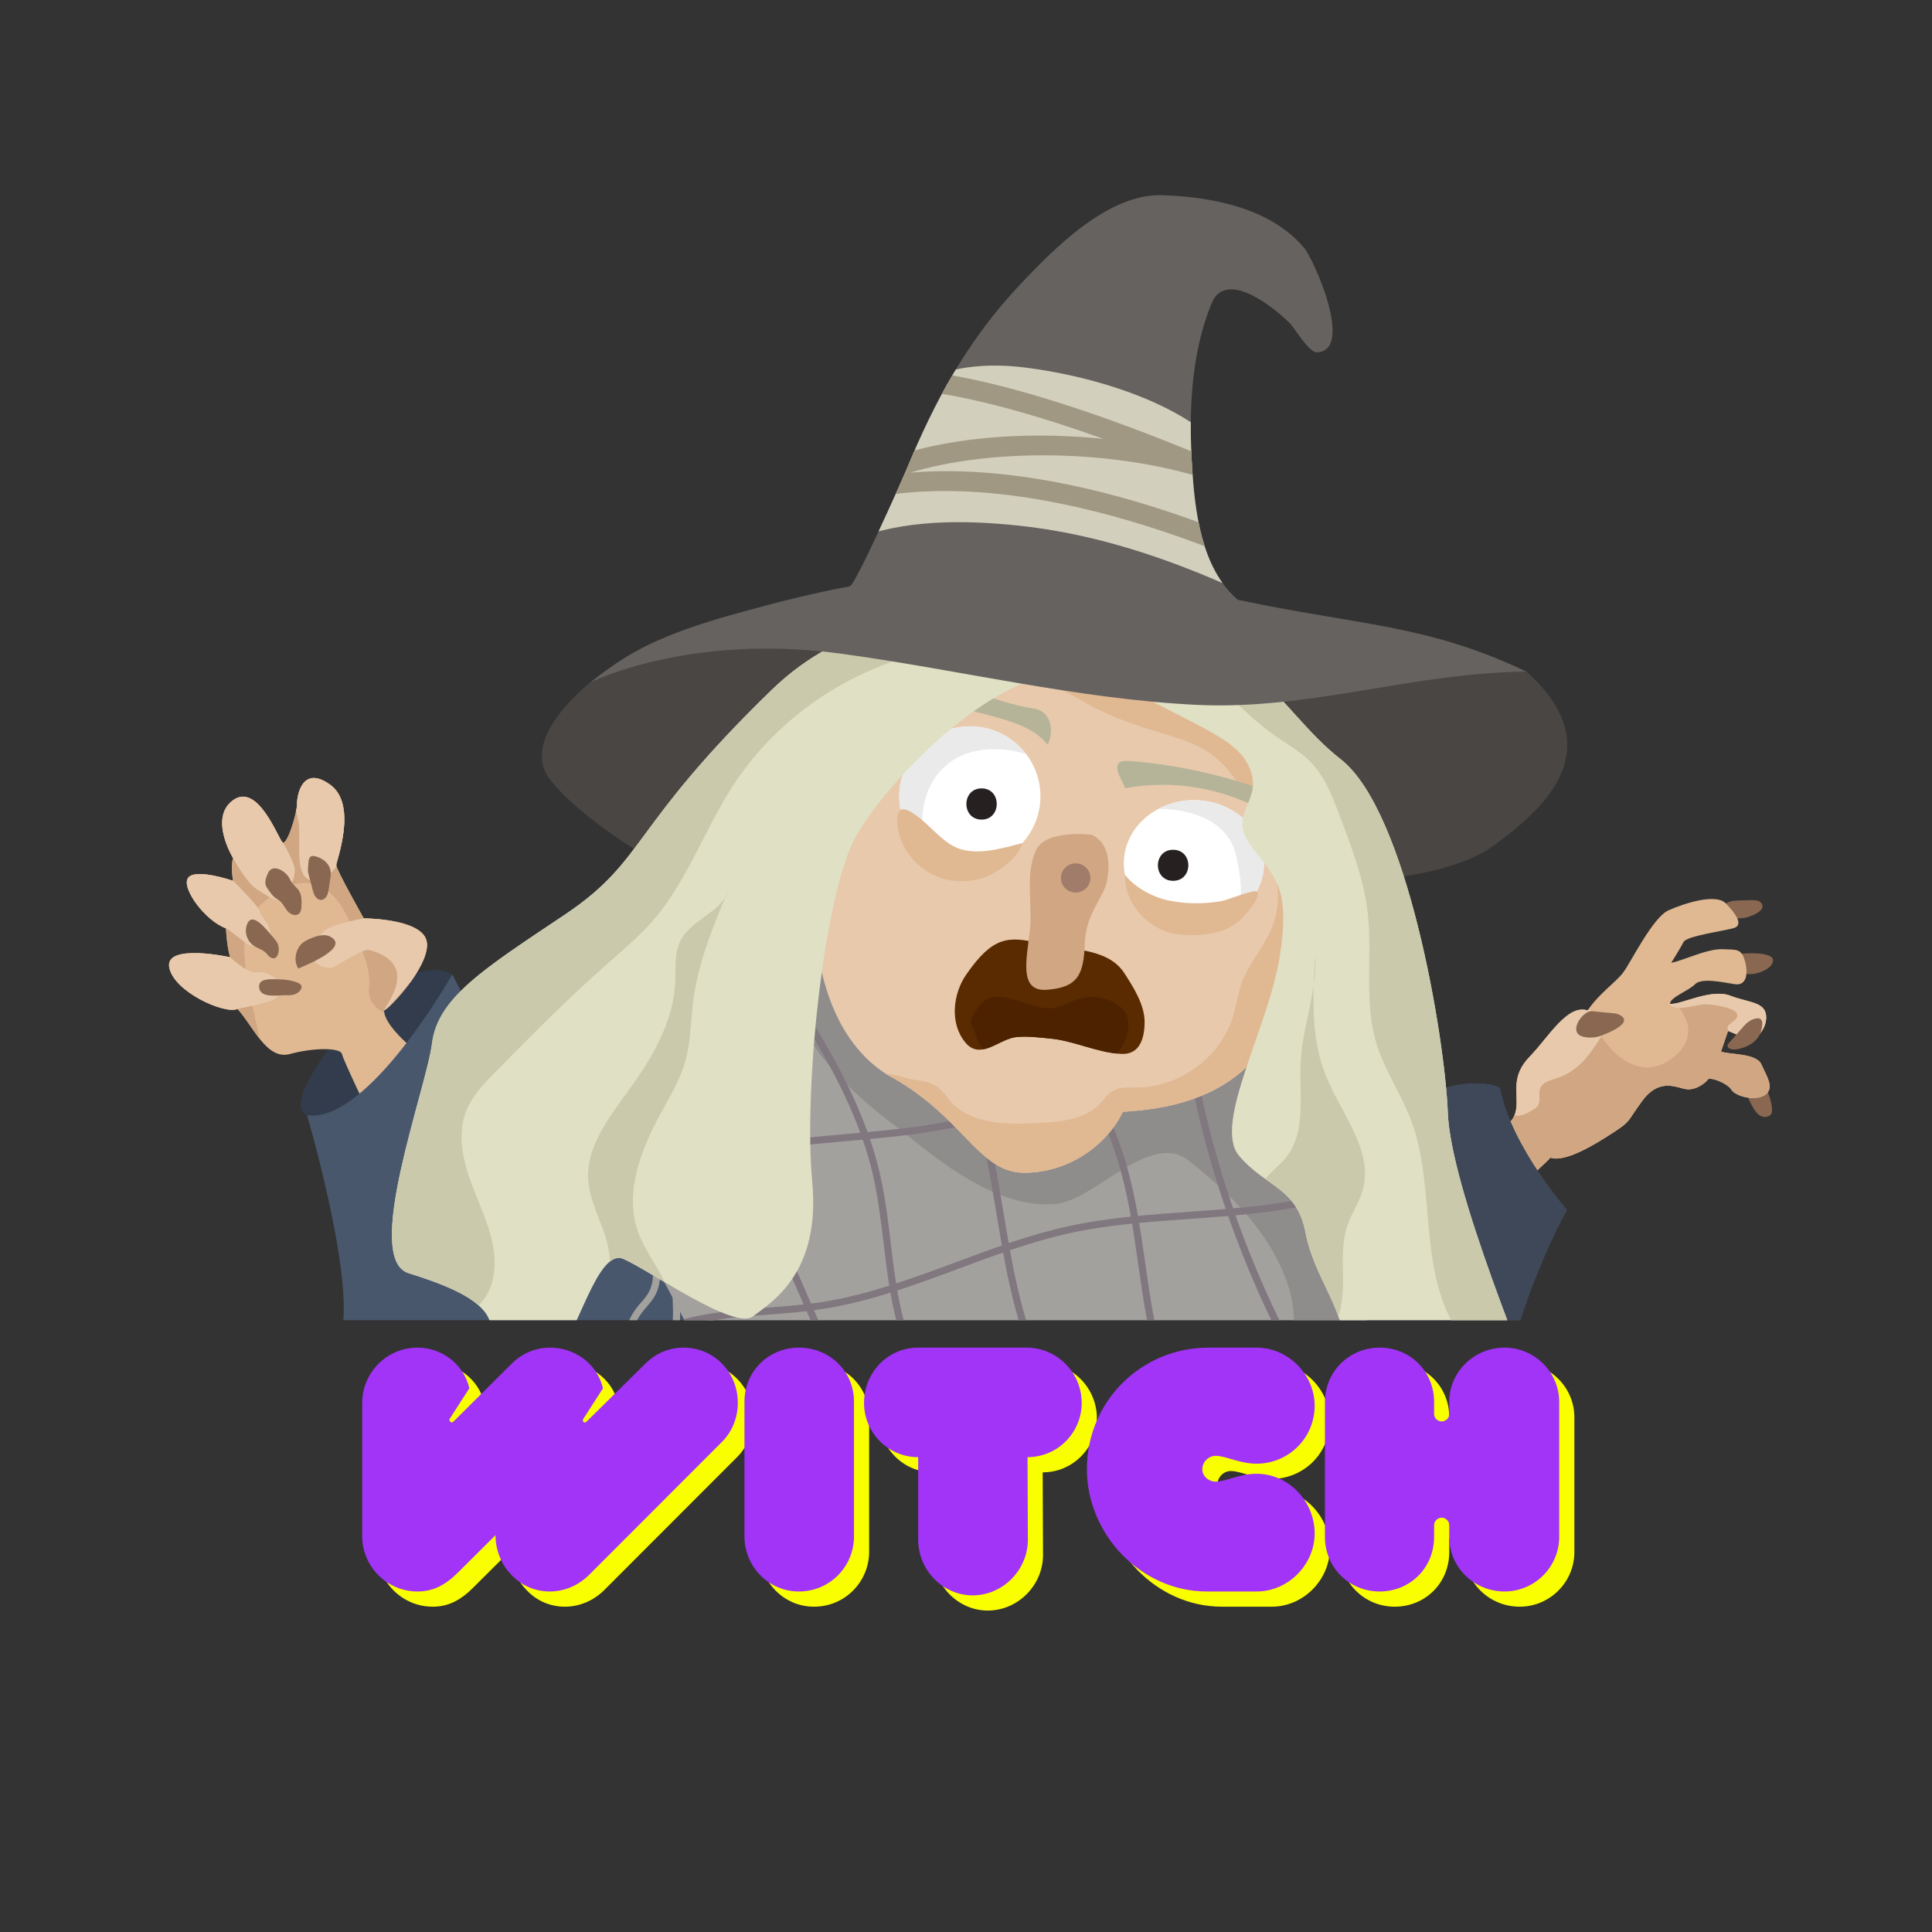<svg xmlns="http://www.w3.org/2000/svg" xmlns:xlink="http://www.w3.org/1999/xlink" width="60" zoomAndPan="magnify" viewBox="0 0 45 45" height="60" preserveAspectRatio="xMidYMid meet" version="1.0"><rect x="0" y="0" width="45" height="45" fill="#333333" stroke="none"/><defs><g/><clipPath id="2489afb5a8"><path d="M 3.84 18 L 10 18 L 10 26 L 3.84 26 Z M 3.84 18 " clip-rule="nonzero"/></clipPath><clipPath id="6b6bf6bedf"><path d="M 4.383 18.109 L 9.992 18.109 L 9.992 24.48 L 4.383 24.48 Z M 4.383 18.109 " clip-rule="nonzero"/></clipPath><clipPath id="d496016a60"><path d="M 9.469 24.293 C 9.469 24.293 8.945 23.836 8.945 23.535 C 9.148 23.434 10.094 22.375 9.926 21.883 C 9.758 21.391 8.473 21.391 8.473 21.391 C 8.473 21.391 7.832 20.254 7.832 20.152 C 7.832 20.055 8.336 18.75 7.695 18.281 C 7.051 17.812 6.918 18.504 6.918 18.727 C 6.918 18.949 6.68 19.719 6.578 19.617 C 6.477 19.52 6.004 18.223 5.43 18.637 C 4.855 19.051 5.43 19.988 5.43 19.988 C 5.363 20.188 5.43 20.516 5.43 20.516 C 5.43 20.516 4.543 20.211 4.379 20.449 C 4.215 20.688 4.789 21.453 5.262 21.621 C 5.293 22.129 5.363 22.297 5.363 22.297 C 5.363 22.297 3.84 21.961 3.941 22.531 C 4.043 23.098 5.227 23.633 5.531 23.5 C 5.902 23.902 6.207 24.695 6.75 24.551 C 7.289 24.402 7.93 24.395 7.965 24.551 C 8 24.703 8.574 25.898 8.574 25.898 L 9.688 25.039 Z M 9.469 24.293 " clip-rule="nonzero"/></clipPath><clipPath id="f8776d5a9b"><path d="M 6.805 18.109 L 8.273 18.109 L 8.273 20.57 L 6.805 20.57 Z M 6.805 18.109 " clip-rule="nonzero"/></clipPath><clipPath id="7c65bae094"><path d="M 9.469 24.293 C 9.469 24.293 8.945 23.836 8.945 23.535 C 9.148 23.434 10.094 22.375 9.926 21.883 C 9.758 21.391 8.473 21.391 8.473 21.391 C 8.473 21.391 7.832 20.254 7.832 20.152 C 7.832 20.055 8.336 18.75 7.695 18.281 C 7.051 17.812 6.918 18.504 6.918 18.727 C 6.918 18.949 6.68 19.719 6.578 19.617 C 6.477 19.52 6.004 18.223 5.43 18.637 C 4.855 19.051 5.43 19.988 5.43 19.988 C 5.363 20.188 5.43 20.516 5.43 20.516 C 5.43 20.516 4.543 20.211 4.379 20.449 C 4.215 20.688 4.789 21.453 5.262 21.621 C 5.293 22.129 5.363 22.297 5.363 22.297 C 5.363 22.297 3.84 21.961 3.941 22.531 C 4.043 23.098 5.227 23.633 5.531 23.5 C 5.902 23.902 6.207 24.695 6.75 24.551 C 7.289 24.402 7.93 24.395 7.965 24.551 C 8 24.703 8.574 25.898 8.574 25.898 L 9.688 25.039 Z M 9.469 24.293 " clip-rule="nonzero"/></clipPath><clipPath id="759e77ce3c"><path d="M 4.703 18.109 L 6.871 18.109 L 6.871 21 L 4.703 21 Z M 4.703 18.109 " clip-rule="nonzero"/></clipPath><clipPath id="0b5139e4b8"><path d="M 9.469 24.293 C 9.469 24.293 8.945 23.836 8.945 23.535 C 9.148 23.434 10.094 22.375 9.926 21.883 C 9.758 21.391 8.473 21.391 8.473 21.391 C 8.473 21.391 7.832 20.254 7.832 20.152 C 7.832 20.055 8.336 18.75 7.695 18.281 C 7.051 17.812 6.918 18.504 6.918 18.727 C 6.918 18.949 6.68 19.719 6.578 19.617 C 6.477 19.52 6.004 18.223 5.43 18.637 C 4.855 19.051 5.43 19.988 5.43 19.988 C 5.363 20.188 5.43 20.516 5.43 20.516 C 5.43 20.516 4.543 20.211 4.379 20.449 C 4.215 20.688 4.789 21.453 5.262 21.621 C 5.293 22.129 5.363 22.297 5.363 22.297 C 5.363 22.297 3.84 21.961 3.941 22.531 C 4.043 23.098 5.227 23.633 5.531 23.5 C 5.902 23.902 6.207 24.695 6.75 24.551 C 7.289 24.402 7.93 24.395 7.965 24.551 C 8 24.703 8.574 25.898 8.574 25.898 L 9.688 25.039 Z M 9.469 24.293 " clip-rule="nonzero"/></clipPath><clipPath id="fdd0c90e60"><path d="M 4.066 19.875 L 6.359 19.875 L 6.359 22.082 L 4.066 22.082 Z M 4.066 19.875 " clip-rule="nonzero"/></clipPath><clipPath id="7c1f6f3828"><path d="M 9.469 24.293 C 9.469 24.293 8.945 23.836 8.945 23.535 C 9.148 23.434 10.094 22.375 9.926 21.883 C 9.758 21.391 8.473 21.391 8.473 21.391 C 8.473 21.391 7.832 20.254 7.832 20.152 C 7.832 20.055 8.336 18.75 7.695 18.281 C 7.051 17.812 6.918 18.504 6.918 18.727 C 6.918 18.949 6.68 19.719 6.578 19.617 C 6.477 19.52 6.004 18.223 5.43 18.637 C 4.855 19.051 5.43 19.988 5.43 19.988 C 5.363 20.188 5.43 20.516 5.43 20.516 C 5.43 20.516 4.543 20.211 4.379 20.449 C 4.215 20.688 4.789 21.453 5.262 21.621 C 5.293 22.129 5.363 22.297 5.363 22.297 C 5.363 22.297 3.84 21.961 3.941 22.531 C 4.043 23.098 5.227 23.633 5.531 23.5 C 5.902 23.902 6.207 24.695 6.75 24.551 C 7.289 24.402 7.93 24.395 7.965 24.551 C 8 24.703 8.574 25.898 8.574 25.898 L 9.688 25.039 Z M 9.469 24.293 " clip-rule="nonzero"/></clipPath><clipPath id="7b8b98cc76"><path d="M 3.938 21.832 L 6.551 21.832 L 6.551 23.914 L 3.938 23.914 Z M 3.938 21.832 " clip-rule="nonzero"/></clipPath><clipPath id="d1c1c7b08d"><path d="M 9.469 24.293 C 9.469 24.293 8.945 23.836 8.945 23.535 C 9.148 23.434 10.094 22.375 9.926 21.883 C 9.758 21.391 8.473 21.391 8.473 21.391 C 8.473 21.391 7.832 20.254 7.832 20.152 C 7.832 20.055 8.336 18.75 7.695 18.281 C 7.051 17.812 6.918 18.504 6.918 18.727 C 6.918 18.949 6.68 19.719 6.578 19.617 C 6.477 19.52 6.004 18.223 5.43 18.637 C 4.855 19.051 5.43 19.988 5.43 19.988 C 5.363 20.188 5.43 20.516 5.43 20.516 C 5.43 20.516 4.543 20.211 4.379 20.449 C 4.215 20.688 4.789 21.453 5.262 21.621 C 5.293 22.129 5.363 22.297 5.363 22.297 C 5.363 22.297 3.84 21.961 3.941 22.531 C 4.043 23.098 5.227 23.633 5.531 23.5 C 5.902 23.902 6.207 24.695 6.75 24.551 C 7.289 24.402 7.93 24.395 7.965 24.551 C 8 24.703 8.574 25.898 8.574 25.898 L 9.688 25.039 Z M 9.469 24.293 " clip-rule="nonzero"/></clipPath><clipPath id="addc43e167"><path d="M 7.254 20.82 L 9.992 20.82 L 9.992 23.598 L 7.254 23.598 Z M 7.254 20.82 " clip-rule="nonzero"/></clipPath><clipPath id="403194ea3b"><path d="M 9.469 24.293 C 9.469 24.293 8.945 23.836 8.945 23.535 C 9.148 23.434 10.094 22.375 9.926 21.883 C 9.758 21.391 8.473 21.391 8.473 21.391 C 8.473 21.391 7.832 20.254 7.832 20.152 C 7.832 20.055 8.336 18.75 7.695 18.281 C 7.051 17.812 6.918 18.504 6.918 18.727 C 6.918 18.949 6.68 19.719 6.578 19.617 C 6.477 19.52 6.004 18.223 5.43 18.637 C 4.855 19.051 5.43 19.988 5.43 19.988 C 5.363 20.188 5.43 20.516 5.43 20.516 C 5.43 20.516 4.543 20.211 4.379 20.449 C 4.215 20.688 4.789 21.453 5.262 21.621 C 5.293 22.129 5.363 22.297 5.363 22.297 C 5.363 22.297 3.84 21.961 3.941 22.531 C 4.043 23.098 5.227 23.633 5.531 23.5 C 5.902 23.902 6.207 24.695 6.75 24.551 C 7.289 24.402 7.93 24.395 7.965 24.551 C 8 24.703 8.574 25.898 8.574 25.898 L 9.688 25.039 Z M 9.469 24.293 " clip-rule="nonzero"/></clipPath><clipPath id="cf0204e979"><path d="M 40 20 L 41.34 20 L 41.34 22 L 40 22 Z M 40 20 " clip-rule="nonzero"/></clipPath><clipPath id="cb34556825"><path d="M 40.141 22.148 L 41.297 22.148 L 41.297 22.715 L 40.141 22.715 Z M 40.141 22.148 " clip-rule="nonzero"/></clipPath><clipPath id="507cfb0f3c"><path d="M 40 25 L 41.34 25 L 41.34 27 L 40 27 Z M 40 25 " clip-rule="nonzero"/></clipPath><clipPath id="2cf9f46299"><path d="M 34 20 L 41.34 20 L 41.34 28 L 34 28 Z M 34 20 " clip-rule="nonzero"/></clipPath><clipPath id="066d5a4516"><path d="M 34.914 22.969 L 41.227 22.969 L 41.227 27.762 L 34.914 27.762 Z M 34.914 22.969 " clip-rule="nonzero"/></clipPath><clipPath id="9d3a209bbd"><path d="M 34.984 26.258 C 34.984 26.258 35.285 26.164 35.32 25.797 C 35.359 25.434 35.191 25.066 35.629 24.613 C 36.066 24.16 36.508 23.379 36.98 23.535 C 37.23 23.156 37.629 22.883 37.801 22.66 C 37.973 22.441 38.492 21.367 38.863 21.203 C 39.234 21.039 39.965 20.801 40.199 21.043 C 40.438 21.289 40.613 21.547 40.383 21.617 C 40.152 21.684 39.285 21.801 39.215 21.938 C 39.145 22.078 38.926 22.426 38.926 22.426 C 39.188 22.379 39.758 22.098 40.109 22.109 C 40.461 22.121 40.559 22.094 40.641 22.379 C 40.723 22.66 40.691 22.973 40.398 22.922 C 40.105 22.875 39.633 22.773 39.484 22.922 C 39.34 23.074 38.895 23.23 38.898 23.379 C 39.117 23.422 39.848 23.016 40.297 23.191 C 40.742 23.363 41.137 23.328 41.137 23.699 C 41.137 23.855 41.066 23.988 40.984 24.086 C 40.891 24.203 40.727 24.234 40.594 24.164 C 40.445 24.086 40.25 24.012 40.25 24.012 L 40.086 24.492 C 40.285 24.57 40.906 24.523 41.027 24.793 C 41.145 25.062 41.34 25.34 41.117 25.5 C 40.895 25.66 40.426 25.539 40.328 25.383 C 40.234 25.227 39.824 25.074 39.777 25.145 C 39.734 25.215 39.512 25.395 39.289 25.371 C 39.07 25.348 38.668 25.086 38.258 25.633 C 37.848 26.184 38.043 26.086 37.387 26.5 C 36.73 26.914 36.328 27.039 36.113 26.965 C 35.902 27.199 35.645 27.34 35.516 27.684 C 35.387 28.031 34.836 26.496 34.977 26.34 " clip-rule="nonzero"/></clipPath><clipPath id="656f19d55b"><path d="M 34.914 23.41 L 37.402 23.41 L 37.402 25.996 L 34.914 25.996 Z M 34.914 23.41 " clip-rule="nonzero"/></clipPath><clipPath id="4b75ae7655"><path d="M 34.984 26.258 C 34.984 26.258 35.285 26.164 35.32 25.797 C 35.359 25.434 35.191 25.066 35.629 24.613 C 36.066 24.16 36.508 23.379 36.98 23.535 C 37.23 23.156 37.629 22.883 37.801 22.66 C 37.973 22.441 38.492 21.367 38.863 21.203 C 39.234 21.039 39.965 20.801 40.199 21.043 C 40.438 21.289 40.613 21.547 40.383 21.617 C 40.152 21.684 39.285 21.801 39.215 21.938 C 39.145 22.078 38.926 22.426 38.926 22.426 C 39.188 22.379 39.758 22.098 40.109 22.109 C 40.461 22.121 40.559 22.094 40.641 22.379 C 40.723 22.66 40.691 22.973 40.398 22.922 C 40.105 22.875 39.633 22.773 39.484 22.922 C 39.34 23.074 38.895 23.23 38.898 23.379 C 39.117 23.422 39.848 23.016 40.297 23.191 C 40.742 23.363 41.137 23.328 41.137 23.699 C 41.137 23.855 41.066 23.988 40.984 24.086 C 40.891 24.203 40.727 24.234 40.594 24.164 C 40.445 24.086 40.25 24.012 40.25 24.012 L 40.086 24.492 C 40.285 24.57 40.906 24.523 41.027 24.793 C 41.145 25.062 41.34 25.34 41.117 25.5 C 40.895 25.66 40.426 25.539 40.328 25.383 C 40.234 25.227 39.824 25.074 39.777 25.145 C 39.734 25.215 39.512 25.395 39.289 25.371 C 39.07 25.348 38.668 25.086 38.258 25.633 C 37.848 26.184 38.043 26.086 37.387 26.5 C 36.73 26.914 36.328 27.039 36.113 26.965 C 35.902 27.199 35.645 27.34 35.516 27.684 C 35.387 28.031 34.836 26.496 34.977 26.34 " clip-rule="nonzero"/></clipPath><clipPath id="eae0b56da1"><path d="M 38.867 23.031 L 41.227 23.031 L 41.227 24.418 L 38.867 24.418 Z M 38.867 23.031 " clip-rule="nonzero"/></clipPath><clipPath id="6a5138b7b1"><path d="M 34.984 26.258 C 34.984 26.258 35.285 26.164 35.32 25.797 C 35.359 25.434 35.191 25.066 35.629 24.613 C 36.066 24.16 36.508 23.379 36.98 23.535 C 37.23 23.156 37.629 22.883 37.801 22.66 C 37.973 22.441 38.492 21.367 38.863 21.203 C 39.234 21.039 39.965 20.801 40.199 21.043 C 40.438 21.289 40.613 21.547 40.383 21.617 C 40.152 21.684 39.285 21.801 39.215 21.938 C 39.145 22.078 38.926 22.426 38.926 22.426 C 39.188 22.379 39.758 22.098 40.109 22.109 C 40.461 22.121 40.559 22.094 40.641 22.379 C 40.723 22.66 40.691 22.973 40.398 22.922 C 40.105 22.875 39.633 22.773 39.484 22.922 C 39.34 23.074 38.895 23.23 38.898 23.379 C 39.117 23.422 39.848 23.016 40.297 23.191 C 40.742 23.363 41.137 23.328 41.137 23.699 C 41.137 23.855 41.066 23.988 40.984 24.086 C 40.891 24.203 40.727 24.234 40.594 24.164 C 40.445 24.086 40.25 24.012 40.25 24.012 L 40.086 24.492 C 40.285 24.57 40.906 24.523 41.027 24.793 C 41.145 25.062 41.34 25.34 41.117 25.5 C 40.895 25.66 40.426 25.539 40.328 25.383 C 40.234 25.227 39.824 25.074 39.777 25.145 C 39.734 25.215 39.512 25.395 39.289 25.371 C 39.07 25.348 38.668 25.086 38.258 25.633 C 37.848 26.184 38.043 26.086 37.387 26.5 C 36.73 26.914 36.328 27.039 36.113 26.965 C 35.902 27.199 35.645 27.34 35.516 27.684 C 35.387 28.031 34.836 26.496 34.977 26.34 " clip-rule="nonzero"/></clipPath><clipPath id="9e4181e530"><path d="M 40 23 L 41.34 23 L 41.34 25 L 40 25 Z M 40 23 " clip-rule="nonzero"/></clipPath><clipPath id="66fdfd99a0"><path d="M 4 22 L 37 22 L 37 30.75 L 4 30.75 Z M 4 22 " clip-rule="nonzero"/></clipPath><clipPath id="090ed36fd9"><path d="M 8.656 22.273 L 36.508 22.273 L 36.508 30.75 L 8.656 30.75 Z M 8.656 22.273 " clip-rule="nonzero"/></clipPath><clipPath id="46d9dab74e"><path d="M 7.152 25.977 C 7.152 25.977 8.234 29.656 7.965 30.996 C 7.695 32.336 4.246 36.281 4.383 37.555 C 4.516 38.824 5.098 39.496 6.195 39.496 C 7.289 39.496 7.559 38.824 8.371 40.5 C 9.184 42.172 7.832 43.176 9.859 43.844 C 11.887 44.516 12.562 44.984 12.699 45.316 C 12.832 45.652 14.523 46.188 14.59 45.918 C 14.66 45.652 15.809 45.586 16.145 46.988 C 16.484 48.395 17.227 47.191 17.566 46.988 C 17.902 46.789 19.66 48.328 19.66 48.664 C 19.66 48.996 20.203 48.93 21.219 48.664 C 22.23 48.395 22.297 47.844 24.125 48.891 C 25.949 49.934 26.691 48.664 27.168 48.598 C 27.641 48.531 28.586 49.066 29.129 50.336 C 29.668 51.609 29.668 53.348 30.547 52.477 C 31.426 51.609 31.02 49.266 33.25 49.801 C 35.484 50.336 36.496 50.535 36.496 50.535 C 36.496 50.535 34.805 37.555 34.805 34.34 C 34.805 31.129 36.496 28.184 36.496 28.184 C 36.496 28.184 35.211 26.711 34.941 25.375 C 35.008 25.238 33.387 24.906 32.371 26.242 C 31.359 27.582 29.195 23.301 29.195 23.301 C 29.195 23.301 23.922 23.434 23.652 23.301 C 23.379 23.164 18.512 22.297 18.512 22.297 C 18.512 22.297 15.199 22.496 14.66 23.164 C 14.117 23.836 11.617 24.305 11.414 24.168 C 11.211 24.035 10.535 22.695 10.535 22.695 C 10.535 22.695 8.574 26.176 7.152 25.977 Z M 7.152 25.977 " clip-rule="nonzero"/></clipPath><clipPath id="807a2d0706"><path d="M 14 27 L 16 27 L 16 30.75 L 14 30.75 Z M 14 27 " clip-rule="nonzero"/></clipPath><clipPath id="4442e6f036"><path d="M 15 29 L 17 29 L 17 30.75 L 15 30.75 Z M 15 29 " clip-rule="nonzero"/></clipPath><clipPath id="5c77356292"><path d="M 16 29 L 17 29 L 17 30.75 L 16 30.75 Z M 16 29 " clip-rule="nonzero"/></clipPath><clipPath id="7415e6c815"><path d="M 14 21 L 33 21 L 33 30.75 L 14 30.75 Z M 14 21 " clip-rule="nonzero"/></clipPath><clipPath id="18649174e4"><path d="M 18.406 21.578 L 32.047 21.578 L 32.047 30.75 L 18.406 30.75 Z M 18.406 21.578 " clip-rule="nonzero"/></clipPath><clipPath id="7617db84de"><path d="M 16.273 31.438 C 16.582 32.086 16.859 32.754 17.227 33.367 C 18.082 34.793 19.395 35.895 20.34 37.266 C 21.723 39.266 22.25 41.715 23.23 43.941 C 23.379 44.277 23.609 44.66 23.98 44.672 C 24.535 44.691 24.703 43.957 24.848 43.426 C 25.117 42.426 25.902 41.66 26.578 40.863 C 27.312 40 27.938 39.055 28.562 38.113 C 29.133 37.25 29.703 36.387 30.273 35.527 C 30.473 35.223 30.684 34.871 30.598 34.52 C 30.562 34.375 30.48 34.246 30.469 34.102 C 30.449 33.875 30.598 33.676 30.727 33.488 C 32.242 31.34 32.113 28.5 31.926 25.887 C 31.898 25.547 31.867 25.18 31.648 24.91 C 31.492 24.719 31.262 24.602 31.035 24.492 C 30.012 23.988 28.961 23.48 27.824 23.34 C 27.199 23.266 26.566 23.305 25.938 23.266 C 23.812 23.141 21.848 22.156 19.773 21.695 C 19.551 21.645 19.316 21.598 19.09 21.637 C 18.793 21.688 18.535 21.871 18.301 22.059 C 16.84 23.219 15.637 24.688 14.785 26.332 C 14.258 27.352 14.125 27.672 14.734 28.629 C 15.309 29.531 15.824 30.469 16.273 31.438 Z M 16.273 31.438 " clip-rule="nonzero"/></clipPath><clipPath id="123defffa3"><path d="M 15.73 24.039 L 30.582 24.039 L 30.582 27 L 15.73 27 Z M 15.73 24.039 " clip-rule="nonzero"/></clipPath><clipPath id="4e2a0913c7"><path d="M 16.273 31.438 C 16.582 32.086 16.859 32.754 17.227 33.367 C 18.082 34.793 19.395 35.895 20.34 37.266 C 21.723 39.266 22.25 41.715 23.23 43.941 C 23.379 44.277 23.609 44.66 23.98 44.672 C 24.535 44.691 24.703 43.957 24.848 43.426 C 25.117 42.426 25.902 41.66 26.578 40.863 C 27.312 40 27.938 39.055 28.562 38.113 C 29.133 37.25 29.703 36.387 30.273 35.527 C 30.473 35.223 30.684 34.871 30.598 34.52 C 30.562 34.375 30.48 34.246 30.469 34.102 C 30.449 33.875 30.598 33.676 30.727 33.488 C 32.242 31.34 32.113 28.5 31.926 25.887 C 31.898 25.547 31.867 25.18 31.648 24.91 C 31.492 24.719 31.262 24.602 31.035 24.492 C 30.012 23.988 28.961 23.48 27.824 23.34 C 27.199 23.266 26.566 23.305 25.938 23.266 C 23.812 23.141 21.848 22.156 19.773 21.695 C 19.551 21.645 19.316 21.598 19.09 21.637 C 18.793 21.688 18.535 21.871 18.301 22.059 C 16.84 23.219 15.637 24.688 14.785 26.332 C 14.258 27.352 14.125 27.672 14.734 28.629 C 15.309 29.531 15.824 30.469 16.273 31.438 Z M 16.273 31.438 " clip-rule="nonzero"/></clipPath><clipPath id="484da54518"><path d="M 14.645 27.574 L 31.535 27.574 L 31.535 30.75 L 14.645 30.75 Z M 14.645 27.574 " clip-rule="nonzero"/></clipPath><clipPath id="ddc69eeb67"><path d="M 16.273 31.438 C 16.582 32.086 16.859 32.754 17.227 33.367 C 18.082 34.793 19.395 35.895 20.34 37.266 C 21.723 39.266 22.25 41.715 23.23 43.941 C 23.379 44.277 23.609 44.66 23.98 44.672 C 24.535 44.691 24.703 43.957 24.848 43.426 C 25.117 42.426 25.902 41.66 26.578 40.863 C 27.312 40 27.938 39.055 28.562 38.113 C 29.133 37.25 29.703 36.387 30.273 35.527 C 30.473 35.223 30.684 34.871 30.598 34.52 C 30.562 34.375 30.48 34.246 30.469 34.102 C 30.449 33.875 30.598 33.676 30.727 33.488 C 32.242 31.34 32.113 28.5 31.926 25.887 C 31.898 25.547 31.867 25.18 31.648 24.91 C 31.492 24.719 31.262 24.602 31.035 24.492 C 30.012 23.988 28.961 23.48 27.824 23.34 C 27.199 23.266 26.566 23.305 25.938 23.266 C 23.812 23.141 21.848 22.156 19.773 21.695 C 19.551 21.645 19.316 21.598 19.09 21.637 C 18.793 21.688 18.535 21.871 18.301 22.059 C 16.84 23.219 15.637 24.688 14.785 26.332 C 14.258 27.352 14.125 27.672 14.734 28.629 C 15.309 29.531 15.824 30.469 16.273 31.438 Z M 16.273 31.438 " clip-rule="nonzero"/></clipPath><clipPath id="0717536baa"><path d="M 15.473 24.355 L 24.781 24.355 L 24.781 30.75 L 15.473 30.75 Z M 15.473 24.355 " clip-rule="nonzero"/></clipPath><clipPath id="f6cd71288c"><path d="M 16.273 31.438 C 16.582 32.086 16.859 32.754 17.227 33.367 C 18.082 34.793 19.395 35.895 20.34 37.266 C 21.723 39.266 22.25 41.715 23.23 43.941 C 23.379 44.277 23.609 44.66 23.98 44.672 C 24.535 44.691 24.703 43.957 24.848 43.426 C 25.117 42.426 25.902 41.66 26.578 40.863 C 27.312 40 27.938 39.055 28.562 38.113 C 29.133 37.25 29.703 36.387 30.273 35.527 C 30.473 35.223 30.684 34.871 30.598 34.52 C 30.562 34.375 30.48 34.246 30.469 34.102 C 30.449 33.875 30.598 33.676 30.727 33.488 C 32.242 31.34 32.113 28.5 31.926 25.887 C 31.898 25.547 31.867 25.18 31.648 24.91 C 31.492 24.719 31.262 24.602 31.035 24.492 C 30.012 23.988 28.961 23.48 27.824 23.34 C 27.199 23.266 26.566 23.305 25.938 23.266 C 23.812 23.141 21.848 22.156 19.773 21.695 C 19.551 21.645 19.316 21.598 19.09 21.637 C 18.793 21.688 18.535 21.871 18.301 22.059 C 16.84 23.219 15.637 24.688 14.785 26.332 C 14.258 27.352 14.125 27.672 14.734 28.629 C 15.309 29.531 15.824 30.469 16.273 31.438 Z M 16.273 31.438 " clip-rule="nonzero"/></clipPath><clipPath id="fef4a4b740"><path d="M 17.77 22.273 L 27.203 22.273 L 27.203 30.75 L 17.77 30.75 Z M 17.77 22.273 " clip-rule="nonzero"/></clipPath><clipPath id="c37e6fc487"><path d="M 16.273 31.438 C 16.582 32.086 16.859 32.754 17.227 33.367 C 18.082 34.793 19.395 35.895 20.34 37.266 C 21.723 39.266 22.25 41.715 23.23 43.941 C 23.379 44.277 23.609 44.66 23.98 44.672 C 24.535 44.691 24.703 43.957 24.848 43.426 C 25.117 42.426 25.902 41.66 26.578 40.863 C 27.312 40 27.938 39.055 28.562 38.113 C 29.133 37.25 29.703 36.387 30.273 35.527 C 30.473 35.223 30.684 34.871 30.598 34.52 C 30.562 34.375 30.48 34.246 30.469 34.102 C 30.449 33.875 30.598 33.676 30.727 33.488 C 32.242 31.34 32.113 28.5 31.926 25.887 C 31.898 25.547 31.867 25.18 31.648 24.91 C 31.492 24.719 31.262 24.602 31.035 24.492 C 30.012 23.988 28.961 23.48 27.824 23.34 C 27.199 23.266 26.566 23.305 25.938 23.266 C 23.812 23.141 21.848 22.156 19.773 21.695 C 19.551 21.645 19.316 21.598 19.09 21.637 C 18.793 21.688 18.535 21.871 18.301 22.059 C 16.84 23.219 15.637 24.688 14.785 26.332 C 14.258 27.352 14.125 27.672 14.734 28.629 C 15.309 29.531 15.824 30.469 16.273 31.438 Z M 16.273 31.438 " clip-rule="nonzero"/></clipPath><clipPath id="ff3413e322"><path d="M 21.531 23.535 L 28.16 23.535 L 28.16 30.75 L 21.531 30.75 Z M 21.531 23.535 " clip-rule="nonzero"/></clipPath><clipPath id="778d468411"><path d="M 16.273 31.438 C 16.582 32.086 16.859 32.754 17.227 33.367 C 18.082 34.793 19.395 35.895 20.34 37.266 C 21.723 39.266 22.25 41.715 23.23 43.941 C 23.379 44.277 23.609 44.66 23.98 44.672 C 24.535 44.691 24.703 43.957 24.848 43.426 C 25.117 42.426 25.902 41.66 26.578 40.863 C 27.312 40 27.938 39.055 28.562 38.113 C 29.133 37.25 29.703 36.387 30.273 35.527 C 30.473 35.223 30.684 34.871 30.598 34.52 C 30.562 34.375 30.48 34.246 30.469 34.102 C 30.449 33.875 30.598 33.676 30.727 33.488 C 32.242 31.34 32.113 28.5 31.926 25.887 C 31.898 25.547 31.867 25.18 31.648 24.91 C 31.492 24.719 31.262 24.602 31.035 24.492 C 30.012 23.988 28.961 23.48 27.824 23.34 C 27.199 23.266 26.566 23.305 25.938 23.266 C 23.812 23.141 21.848 22.156 19.773 21.695 C 19.551 21.645 19.316 21.598 19.09 21.637 C 18.793 21.688 18.535 21.871 18.301 22.059 C 16.84 23.219 15.637 24.688 14.785 26.332 C 14.258 27.352 14.125 27.672 14.734 28.629 C 15.309 29.531 15.824 30.469 16.273 31.438 Z M 16.273 31.438 " clip-rule="nonzero"/></clipPath><clipPath id="f5da896eb9"><path d="M 24.652 24.605 L 29.816 24.605 L 29.816 30.75 L 24.652 30.75 Z M 24.652 24.605 " clip-rule="nonzero"/></clipPath><clipPath id="2cc215f8af"><path d="M 16.273 31.438 C 16.582 32.086 16.859 32.754 17.227 33.367 C 18.082 34.793 19.395 35.895 20.34 37.266 C 21.723 39.266 22.25 41.715 23.23 43.941 C 23.379 44.277 23.609 44.66 23.98 44.672 C 24.535 44.691 24.703 43.957 24.848 43.426 C 25.117 42.426 25.902 41.66 26.578 40.863 C 27.312 40 27.938 39.055 28.562 38.113 C 29.133 37.25 29.703 36.387 30.273 35.527 C 30.473 35.223 30.684 34.871 30.598 34.52 C 30.562 34.375 30.48 34.246 30.469 34.102 C 30.449 33.875 30.598 33.676 30.727 33.488 C 32.242 31.34 32.113 28.5 31.926 25.887 C 31.898 25.547 31.867 25.18 31.648 24.91 C 31.492 24.719 31.262 24.602 31.035 24.492 C 30.012 23.988 28.961 23.48 27.824 23.34 C 27.199 23.266 26.566 23.305 25.938 23.266 C 23.812 23.141 21.848 22.156 19.773 21.695 C 19.551 21.645 19.316 21.598 19.09 21.637 C 18.793 21.688 18.535 21.871 18.301 22.059 C 16.84 23.219 15.637 24.688 14.785 26.332 C 14.258 27.352 14.125 27.672 14.734 28.629 C 15.309 29.531 15.824 30.469 16.273 31.438 Z M 16.273 31.438 " clip-rule="nonzero"/></clipPath><clipPath id="0d54ad1c4a"><path d="M 27.52 24.102 L 31.41 24.102 L 31.41 30.75 L 27.52 30.75 Z M 27.52 24.102 " clip-rule="nonzero"/></clipPath><clipPath id="45425bede8"><path d="M 16.273 31.438 C 16.582 32.086 16.859 32.754 17.227 33.367 C 18.082 34.793 19.395 35.895 20.34 37.266 C 21.723 39.266 22.25 41.715 23.23 43.941 C 23.379 44.277 23.609 44.66 23.98 44.672 C 24.535 44.691 24.703 43.957 24.848 43.426 C 25.117 42.426 25.902 41.66 26.578 40.863 C 27.312 40 27.938 39.055 28.562 38.113 C 29.133 37.25 29.703 36.387 30.273 35.527 C 30.473 35.223 30.684 34.871 30.598 34.52 C 30.562 34.375 30.48 34.246 30.469 34.102 C 30.449 33.875 30.598 33.676 30.727 33.488 C 32.242 31.34 32.113 28.5 31.926 25.887 C 31.898 25.547 31.867 25.18 31.648 24.91 C 31.492 24.719 31.262 24.602 31.035 24.492 C 30.012 23.988 28.961 23.48 27.824 23.34 C 27.199 23.266 26.566 23.305 25.938 23.266 C 23.812 23.141 21.848 22.156 19.773 21.695 C 19.551 21.645 19.316 21.598 19.09 21.637 C 18.793 21.688 18.535 21.871 18.301 22.059 C 16.84 23.219 15.637 24.688 14.785 26.332 C 14.258 27.352 14.125 27.672 14.734 28.629 C 15.309 29.531 15.824 30.469 16.273 31.438 Z M 16.273 31.438 " clip-rule="nonzero"/></clipPath><clipPath id="d47ad4c1b1"><path d="M 19.871 15.145 L 30.262 15.145 L 30.262 27.32 L 19.871 27.32 Z M 19.871 15.145 " clip-rule="nonzero"/></clipPath><clipPath id="0a3917e528"><path d="M 18.984 20.488 C 18.984 20.488 18.648 23.77 20.676 25.039 C 22.434 25.977 22.773 27.316 23.855 27.316 C 24.934 27.316 25.812 26.625 26.152 25.898 C 26.762 25.844 29.129 25.777 29.871 23.5 C 30.613 21.227 29.871 17.41 29.871 17.41 C 29.871 17.41 27.301 15.602 26.828 15.602 C 26.355 15.602 23.961 14.598 22.824 15.602 C 21.691 16.605 19 19.625 18.984 20.488 Z M 18.984 20.488 " clip-rule="nonzero"/></clipPath><clipPath id="080900d524"><path d="M 22.613 23.219 L 26.309 23.219 L 26.309 24.605 L 22.613 24.605 Z M 22.613 23.219 " clip-rule="nonzero"/></clipPath><clipPath id="1993c2b4df"><path d="M 22.504 24.305 C 22.5 24.297 22.492 24.293 22.488 24.285 C 22.113 23.84 22.195 23.145 22.508 22.695 C 23.125 21.809 23.484 21.793 24.234 21.977 C 24.871 22.133 25.781 22.051 26.184 22.66 C 26.395 22.988 26.66 23.398 26.66 23.801 C 26.66 24.18 26.551 24.578 26.102 24.547 C 25.535 24.512 25.012 24.238 24.445 24.188 C 24.191 24.164 23.926 24.129 23.668 24.156 C 23.281 24.195 22.855 24.688 22.504 24.305 Z M 22.504 24.305 " clip-rule="nonzero"/></clipPath><clipPath id="16d605f085"><path d="M 20.891 16.91 L 24.078 16.91 L 24.078 19.812 L 20.891 19.812 Z M 20.891 16.91 " clip-rule="nonzero"/></clipPath><clipPath id="b1c8d73e99"><path d="M 24.234 18.547 C 24.234 19.445 23.5 20.176 22.59 20.176 C 21.684 20.176 20.945 19.445 20.945 18.547 C 20.945 17.648 21.684 16.918 22.59 16.918 C 23.5 16.918 24.234 17.648 24.234 18.547 Z M 24.234 18.547 " clip-rule="nonzero"/></clipPath><clipPath id="5e2c99f11b"><path d="M 26.949 18.613 L 29.496 18.613 L 29.496 21.641 L 26.949 21.641 Z M 26.949 18.613 " clip-rule="nonzero"/></clipPath><clipPath id="318beabeca"><path d="M 29.441 20.109 C 29.441 20.922 28.711 21.582 27.809 21.582 C 26.906 21.582 26.176 20.922 26.176 20.109 C 26.176 19.297 26.906 18.637 27.809 18.637 C 28.711 18.637 29.441 19.297 29.441 20.109 Z M 29.441 20.109 " clip-rule="nonzero"/></clipPath><clipPath id="70877811b0"><path d="M 9 14 L 37 14 L 37 30.75 L 9 30.75 Z M 9 14 " clip-rule="nonzero"/></clipPath><clipPath id="6c3b017b8e"><path d="M 9.102 14.324 L 26 14.324 L 26 30.75 L 9.102 30.75 Z M 9.102 14.324 " clip-rule="nonzero"/></clipPath><clipPath id="38755235aa"><path d="M 26.016 15.203 C 26.016 15.203 21.285 12.859 17.973 16.07 C 14.66 19.285 15.062 20.02 13.172 21.293 C 11.277 22.562 10.195 23.234 10.062 24.305 C 9.926 25.375 8.438 29.324 9.52 29.656 C 10.602 29.992 11.277 30.328 11.414 30.793 C 11.547 31.262 12.496 31.934 12.969 31.531 C 13.441 31.129 13.914 29.055 14.523 29.324 C 15.133 29.59 17.105 30.996 17.539 30.66 C 17.973 30.328 19.121 29.656 18.918 27.516 C 18.715 25.375 19.188 20.824 19.934 19.484 C 20.676 18.145 23.855 14.734 25.949 15.871 C 28.047 17.008 28.855 17.211 29.129 17.945 C 29.398 18.68 28.586 18.949 29.129 19.688 C 29.668 20.422 30.074 20.621 29.805 22.297 C 29.531 23.969 28.25 26.176 28.855 26.914 C 29.465 27.648 30.211 27.648 30.41 28.719 C 30.613 29.789 31.359 30.504 31.359 31.652 C 31.359 32.801 32.238 33.672 32.777 33.004 C 33.32 32.336 33.996 32.336 34.402 34.008 C 34.805 35.68 34.535 37.82 35.484 37.352 C 36.43 36.883 37.039 35.746 36.293 33.805 C 35.551 31.867 33.793 27.676 33.723 25.922 C 33.656 24.168 32.777 18.883 31.223 17.68 C 29.668 16.473 28.945 14.199 26.016 15.203 Z M 26.016 15.203 " clip-rule="nonzero"/></clipPath><clipPath id="e4572273f5"><path d="M 13.691 20.695 L 17 20.695 L 17 30.75 L 13.691 30.75 Z M 13.691 20.695 " clip-rule="nonzero"/></clipPath><clipPath id="e4768e3231"><path d="M 26.016 15.203 C 26.016 15.203 21.285 12.859 17.973 16.07 C 14.66 19.285 15.062 20.02 13.172 21.293 C 11.277 22.562 10.195 23.234 10.062 24.305 C 9.926 25.375 8.438 29.324 9.52 29.656 C 10.602 29.992 11.277 30.328 11.414 30.793 C 11.547 31.262 12.496 31.934 12.969 31.531 C 13.441 31.129 13.914 29.055 14.523 29.324 C 15.133 29.59 17.105 30.996 17.539 30.66 C 17.973 30.328 19.121 29.656 18.918 27.516 C 18.715 25.375 19.188 20.824 19.934 19.484 C 20.676 18.145 23.855 14.734 25.949 15.871 C 28.047 17.008 28.855 17.211 29.129 17.945 C 29.398 18.68 28.586 18.949 29.129 19.688 C 29.668 20.422 30.074 20.621 29.805 22.297 C 29.531 23.969 28.25 26.176 28.855 26.914 C 29.465 27.648 30.211 27.648 30.41 28.719 C 30.613 29.789 31.359 30.504 31.359 31.652 C 31.359 32.801 32.238 33.672 32.777 33.004 C 33.32 32.336 33.996 32.336 34.402 34.008 C 34.805 35.68 34.535 37.82 35.484 37.352 C 36.43 36.883 37.039 35.746 36.293 33.805 C 35.551 31.867 33.793 27.676 33.723 25.922 C 33.656 24.168 32.777 18.883 31.223 17.68 C 29.668 16.473 28.945 14.199 26.016 15.203 Z M 26.016 15.203 " clip-rule="nonzero"/></clipPath><clipPath id="8e59ccf44d"><path d="M 26.438 14.641 L 36.637 14.641 L 36.637 30.75 L 26.438 30.75 Z M 26.438 14.641 " clip-rule="nonzero"/></clipPath><clipPath id="8af8886c5b"><path d="M 26.016 15.203 C 26.016 15.203 21.285 12.859 17.973 16.07 C 14.66 19.285 15.062 20.02 13.172 21.293 C 11.277 22.562 10.195 23.234 10.062 24.305 C 9.926 25.375 8.438 29.324 9.52 29.656 C 10.602 29.992 11.277 30.328 11.414 30.793 C 11.547 31.262 12.496 31.934 12.969 31.531 C 13.441 31.129 13.914 29.055 14.523 29.324 C 15.133 29.59 17.105 30.996 17.539 30.66 C 17.973 30.328 19.121 29.656 18.918 27.516 C 18.715 25.375 19.188 20.824 19.934 19.484 C 20.676 18.145 23.855 14.734 25.949 15.871 C 28.047 17.008 28.855 17.211 29.129 17.945 C 29.398 18.68 28.586 18.949 29.129 19.688 C 29.668 20.422 30.074 20.621 29.805 22.297 C 29.531 23.969 28.25 26.176 28.855 26.914 C 29.465 27.648 30.211 27.648 30.41 28.719 C 30.613 29.789 31.359 30.504 31.359 31.652 C 31.359 32.801 32.238 33.672 32.777 33.004 C 33.32 32.336 33.996 32.336 34.402 34.008 C 34.805 35.68 34.535 37.82 35.484 37.352 C 36.43 36.883 37.039 35.746 36.293 33.805 C 35.551 31.867 33.793 27.676 33.723 25.922 C 33.656 24.168 32.777 18.883 31.223 17.68 C 29.668 16.473 28.945 14.199 26.016 15.203 Z M 26.016 15.203 " clip-rule="nonzero"/></clipPath><clipPath id="13336dee87"><path d="M 29.113 22.211 L 31.855 22.211 L 31.855 30.75 L 29.113 30.75 Z M 29.113 22.211 " clip-rule="nonzero"/></clipPath><clipPath id="41e63fddf9"><path d="M 26.016 15.203 C 26.016 15.203 21.285 12.859 17.973 16.07 C 14.66 19.285 15.062 20.02 13.172 21.293 C 11.277 22.562 10.195 23.234 10.062 24.305 C 9.926 25.375 8.438 29.324 9.52 29.656 C 10.602 29.992 11.277 30.328 11.414 30.793 C 11.547 31.262 12.496 31.934 12.969 31.531 C 13.441 31.129 13.914 29.055 14.523 29.324 C 15.133 29.59 17.105 30.996 17.539 30.66 C 17.973 30.328 19.121 29.656 18.918 27.516 C 18.715 25.375 19.188 20.824 19.934 19.484 C 20.676 18.145 23.855 14.734 25.949 15.871 C 28.047 17.008 28.855 17.211 29.129 17.945 C 29.398 18.68 28.586 18.949 29.129 19.688 C 29.668 20.422 30.074 20.621 29.805 22.297 C 29.531 23.969 28.25 26.176 28.855 26.914 C 29.465 27.648 30.211 27.648 30.41 28.719 C 30.613 29.789 31.359 30.504 31.359 31.652 C 31.359 32.801 32.238 33.672 32.777 33.004 C 33.32 32.336 33.996 32.336 34.402 34.008 C 34.805 35.68 34.535 37.82 35.484 37.352 C 36.43 36.883 37.039 35.746 36.293 33.805 C 35.551 31.867 33.793 27.676 33.723 25.922 C 33.656 24.168 32.777 18.883 31.223 17.68 C 29.668 16.473 28.945 14.199 26.016 15.203 Z M 26.016 15.203 " clip-rule="nonzero"/></clipPath><clipPath id="dd70348df7"><path d="M 13 4.5 L 36 4.5 L 36 17 L 13 17 Z M 13 4.5 " clip-rule="nonzero"/></clipPath><clipPath id="678ad85c04"><path d="M 19.809 8.457 L 29.18 8.457 L 29.18 13.82 L 19.809 13.82 Z M 19.809 8.457 " clip-rule="nonzero"/></clipPath><clipPath id="c63764c965"><path d="M 28.828 13.969 C 27.973 13.23 27.828 11.887 27.766 10.871 C 27.688 9.637 27.734 8.297 28.195 7.129 C 28.238 7.02 28.289 6.906 28.387 6.832 C 28.848 6.48 29.738 7.23 30.031 7.516 C 30.148 7.629 30.484 8.215 30.676 8.207 C 31.547 8.168 30.609 6.051 30.375 5.773 C 29.602 4.855 28.262 4.586 27.074 4.547 C 25.801 4.5 24.523 5.82 23.77 6.617 C 22.531 7.926 21.77 9.344 21.102 10.965 C 21.023 11.156 19.891 13.699 19.789 13.656 C 18.938 13.816 18.082 14.031 17.184 14.281 C 16.527 14.461 15.875 14.668 15.258 14.945 C 14.699 15.199 14.273 15.629 13.75 15.895 C 13.75 15.895 16.023 14.746 19.57 15.223 C 22.344 15.598 25.07 16.281 27.879 16.418 C 30.527 16.543 32.938 15.66 35.559 15.645 C 33.215 14.531 31.668 14.574 28.828 13.969 Z M 28.828 13.969 " clip-rule="nonzero"/></clipPath><clipPath id="8efad8130d"><path d="M 18.535 8.582 L 30.707 8.582 L 30.707 13.82 L 18.535 13.82 Z M 18.535 8.582 " clip-rule="nonzero"/></clipPath><clipPath id="aa2ea2f434"><path d="M 28.828 13.969 C 27.973 13.23 27.828 11.887 27.766 10.871 C 27.688 9.637 27.734 8.297 28.195 7.129 C 28.238 7.02 28.289 6.906 28.387 6.832 C 28.848 6.48 29.738 7.23 30.031 7.516 C 30.148 7.629 30.484 8.215 30.676 8.207 C 31.547 8.168 30.609 6.051 30.375 5.773 C 29.602 4.855 28.262 4.586 27.074 4.547 C 25.801 4.5 24.523 5.82 23.77 6.617 C 22.531 7.926 21.77 9.344 21.102 10.965 C 21.023 11.156 19.891 13.699 19.789 13.656 C 18.938 13.816 18.082 14.031 17.184 14.281 C 16.527 14.461 15.875 14.668 15.258 14.945 C 14.699 15.199 14.273 15.629 13.75 15.895 C 13.75 15.895 16.023 14.746 19.57 15.223 C 22.344 15.598 25.07 16.281 27.879 16.418 C 30.527 16.543 32.938 15.66 35.559 15.645 C 33.215 14.531 31.668 14.574 28.828 13.969 Z M 28.828 13.969 " clip-rule="nonzero"/></clipPath></defs><path fill="#494644" d="M 13.75 15.895 C 13.75 15.895 12.121 17.152 12.773 18.105 C 13.426 19.055 16.805 21.52 19.566 21.207 C 22.328 20.895 24.062 19.785 27.293 20.312 C 30.523 20.844 33.637 20.535 34.77 19.711 C 35.906 18.883 37.578 17.469 35.559 15.645 C 29.969 15.742 23.547 15.117 23.547 15.117 L 17.734 14.805 C 17.734 14.805 14.25 15.465 13.75 15.895 " fill-opacity="1" fill-rule="nonzero"/><path fill="#323c4c" d="M 10.535 22.695 C 10.535 22.695 9.926 22.258 8.82 23.191 C 7.719 24.125 6.59 25.777 7.152 25.977 C 7.719 26.176 8.77 25.746 8.77 25.746 L 10.355 24.168 L 10.535 22.695 " fill-opacity="1" fill-rule="nonzero"/><g clip-path="url(#2489afb5a8)"><path fill="#e0b993" d="M 9.469 24.293 C 9.469 24.293 8.945 23.836 8.945 23.535 C 9.148 23.434 10.094 22.375 9.926 21.883 C 9.758 21.391 8.473 21.391 8.473 21.391 C 8.473 21.391 7.832 20.254 7.832 20.152 C 7.832 20.055 8.336 18.75 7.695 18.281 C 7.051 17.812 6.918 18.504 6.918 18.727 C 6.918 18.949 6.68 19.719 6.578 19.617 C 6.477 19.52 6.004 18.223 5.43 18.637 C 4.855 19.051 5.43 19.988 5.43 19.988 C 5.363 20.188 5.43 20.516 5.43 20.516 C 5.43 20.516 4.543 20.211 4.379 20.449 C 4.215 20.688 4.789 21.453 5.262 21.621 C 5.293 22.129 5.363 22.297 5.363 22.297 C 5.363 22.297 3.84 21.961 3.941 22.531 C 4.043 23.098 5.227 23.633 5.531 23.5 C 5.902 23.902 6.207 24.695 6.75 24.551 C 7.289 24.402 7.93 24.395 7.965 24.551 C 8 24.703 8.574 25.898 8.574 25.898 L 9.688 25.039 L 9.469 24.293 " fill-opacity="1" fill-rule="nonzero"/></g><g clip-path="url(#6b6bf6bedf)"><g clip-path="url(#d496016a60)"><path fill="#d0a782" d="M 5.746 21.551 C 5.848 21.156 6.535 20.641 6.941 20.578 C 7.801 20.441 8.125 21.438 8.281 21.781 C 8.449 22.156 8.641 22.609 8.598 23 C 8.543 23.496 8.992 23.629 9.477 23.812 C 9.93 23.984 11.047 23.055 10.824 21.77 C 10.785 21.547 10.73 21.324 10.625 21.121 C 10.449 20.785 10.152 20.527 9.852 20.293 C 9.707 20.18 9.562 20.07 9.441 19.934 C 9.324 19.805 9.238 19.656 9.141 19.512 C 8.84 19.051 8.477 18.625 8.066 18.254 C 7.98 18.176 7.891 18.098 7.781 18.059 C 7.684 18.02 7.57 18.02 7.461 18.016 C 7.191 18.012 6.922 18.008 6.652 18.012 C 6.371 18.012 6.09 18.016 5.816 18.059 C 5.488 18.109 5.16 18.223 4.926 18.453 C 4.633 18.742 4.539 19.176 4.527 19.586 C 4.516 19.996 4.574 20.41 4.531 20.816 C 4.484 21.219 4.344 21.625 4.461 22.012 C 4.582 22.406 5.68 24.293 6.031 24.469 C 6.273 24.594 5.48 22.559 5.746 21.551 " fill-opacity="1" fill-rule="nonzero"/></g></g><g clip-path="url(#f8776d5a9b)"><g clip-path="url(#7c65bae094)"><path fill="#e8c9ac" d="M 6.816 18.281 C 6.816 18.281 6.848 18.75 6.941 19.082 C 7.035 19.418 6.832 20.355 7.203 20.488 C 7.578 20.621 7.879 20.137 7.98 19.969 C 8.082 19.801 8.254 18.23 8.219 18.121 C 8.184 18.012 8.016 17.477 7.832 17.527 C 7.645 17.578 6.941 17.914 6.941 17.914 L 6.816 18.281 " fill-opacity="1" fill-rule="nonzero"/></g></g><g clip-path="url(#759e77ce3c)"><g clip-path="url(#0b5139e4b8)"><path fill="#e8c9ac" d="M 5.43 19.988 C 5.43 19.988 5.734 20.555 5.973 20.707 C 6.207 20.855 6.598 21.141 6.664 20.875 C 6.73 20.605 6.969 20.422 6.816 20.07 C 6.664 19.719 6.578 19.617 6.578 19.617 L 6.148 18.332 L 4.738 17.879 C 4.738 17.879 4.754 18.566 4.738 18.633 C 4.719 18.699 4.973 19.617 4.973 19.617 L 5.43 19.988 " fill-opacity="1" fill-rule="nonzero"/></g></g><g clip-path="url(#fdd0c90e60)"><g clip-path="url(#7c1f6f3828)"><path fill="#e8c9ac" d="M 5.43 20.516 C 5.43 20.516 6.023 21.098 6.055 21.234 C 6.09 21.375 6.426 21.676 6.242 21.859 C 6.055 22.043 5.902 22.059 5.801 22.012 C 5.699 21.961 5.363 21.668 5.262 21.621 C 5.16 21.578 4.281 21.414 4.262 21.234 C 4.246 21.059 4.078 20.238 4.078 20.238 C 4.078 20.238 4.113 19.988 4.281 19.953 C 4.449 19.918 4.312 19.918 4.449 19.918 C 4.586 19.918 5.277 20.289 5.277 20.289 L 5.43 20.516 " fill-opacity="1" fill-rule="nonzero"/></g></g><g clip-path="url(#7b8b98cc76)"><g clip-path="url(#d1c1c7b08d)"><path fill="#e8c9ac" d="M 5.363 22.297 C 5.363 22.297 5.77 22.68 5.973 22.648 C 6.172 22.613 6.512 22.766 6.496 22.98 C 6.477 23.199 6.496 23.215 6.375 23.281 C 6.258 23.352 5.531 23.5 5.531 23.5 C 5.531 23.5 4.992 23.934 4.922 23.867 C 4.855 23.801 3.773 23.164 3.773 23.164 C 3.773 23.164 3.586 22.312 3.586 22.297 C 3.586 22.277 4.078 21.879 4.078 21.879 L 4.637 21.879 L 5.363 22.297 " fill-opacity="1" fill-rule="nonzero"/></g></g><g clip-path="url(#addc43e167)"><g clip-path="url(#403194ea3b)"><path fill="#e8c9ac" d="M 8.473 21.391 C 8.473 21.391 7.684 21.527 7.52 21.711 C 7.355 21.895 7.188 22.277 7.324 22.395 C 7.457 22.512 7.578 22.547 7.695 22.547 C 7.812 22.547 8.43 22.078 8.609 22.129 C 9.816 22.461 8.961 23.434 8.945 23.535 C 8.934 23.633 9.781 22.613 9.945 22.414 C 10.113 22.211 10.316 21.621 10.316 21.621 L 9.656 20.875 L 9.129 20.977 L 8.473 21.125 L 8.473 21.391 " fill-opacity="1" fill-rule="nonzero"/></g></g><path fill="#896751" d="M 6.242 20.336 C 6.203 20.426 6.16 20.527 6.191 20.625 C 6.203 20.66 6.23 20.695 6.254 20.73 C 6.305 20.801 6.355 20.875 6.43 20.926 C 6.457 20.945 6.488 20.965 6.516 20.984 C 6.594 21.047 6.633 21.145 6.695 21.219 C 6.758 21.293 6.875 21.348 6.953 21.289 C 7.016 21.246 7.02 21.16 7.023 21.086 C 7.027 20.969 7.027 20.848 6.965 20.75 C 6.918 20.672 6.832 20.617 6.785 20.539 C 6.762 20.504 6.75 20.465 6.727 20.434 C 6.625 20.27 6.344 20.113 6.242 20.336 " fill-opacity="1" fill-rule="nonzero"/><path fill="#896751" d="M 7.234 19.953 C 7.172 20.004 7.184 20.148 7.176 20.211 C 7.164 20.273 7.18 20.336 7.195 20.395 C 7.227 20.504 7.254 20.613 7.281 20.723 C 7.297 20.777 7.309 20.832 7.344 20.879 C 7.375 20.926 7.426 20.965 7.484 20.961 C 7.539 20.957 7.586 20.914 7.613 20.867 C 7.637 20.82 7.648 20.766 7.656 20.711 C 7.664 20.648 7.676 20.59 7.684 20.527 C 7.695 20.457 7.707 20.387 7.703 20.312 C 7.684 20.121 7.527 19.992 7.348 19.945 C 7.32 19.938 7.289 19.934 7.258 19.941 C 7.25 19.945 7.242 19.949 7.234 19.953 " fill-opacity="1" fill-rule="nonzero"/><path fill="#896751" d="M 5.746 21.551 C 5.691 21.719 5.754 21.914 5.895 22.016 C 5.988 22.086 6.113 22.113 6.195 22.195 C 6.227 22.227 6.25 22.262 6.285 22.289 C 6.32 22.316 6.371 22.332 6.41 22.312 C 6.434 22.301 6.453 22.273 6.465 22.25 C 6.5 22.168 6.504 22.066 6.469 21.984 C 6.441 21.922 6.395 21.871 6.352 21.82 C 6.227 21.684 5.867 21.18 5.746 21.551 " fill-opacity="1" fill-rule="nonzero"/><path fill="#896751" d="M 6.523 22.812 C 6.625 22.812 6.973 22.848 7.02 22.961 C 7.051 23.039 6.945 23.129 6.883 23.152 C 6.809 23.184 6.723 23.184 6.641 23.18 C 6.473 23.18 6.082 23.25 6.039 23.023 C 5.988 22.758 6.355 22.812 6.516 22.812 C 6.516 22.812 6.52 22.812 6.523 22.812 " fill-opacity="1" fill-rule="nonzero"/><path fill="#896751" d="M 6.949 22.559 C 6.828 22.379 6.887 22.121 7.027 21.98 C 7.078 21.934 7.145 21.898 7.215 21.867 C 7.359 21.805 7.543 21.742 7.684 21.812 C 8.176 22.062 7.129 22.48 6.949 22.559 " fill-opacity="1" fill-rule="nonzero"/><g clip-path="url(#cf0204e979)"><path fill="#896751" d="M 40.207 21.039 C 40.309 20.98 40.426 20.973 40.539 20.973 C 40.637 20.977 40.91 20.938 40.988 21 C 41.234 21.207 40.703 21.379 40.609 21.383 C 40.461 21.395 40.312 21.402 40.164 21.414 C 39.938 21.426 40.098 21.105 40.207 21.039 " fill-opacity="1" fill-rule="nonzero"/></g><g clip-path="url(#cb34556825)"><path fill="#896751" d="M 40.281 22.613 C 40.312 22.637 40.352 22.645 40.391 22.648 C 40.539 22.676 40.691 22.699 40.844 22.684 C 40.992 22.664 41.277 22.562 41.297 22.379 C 41.32 22.156 40.625 22.199 40.492 22.223 C 40.344 22.242 40.031 22.414 40.281 22.613 " fill-opacity="1" fill-rule="nonzero"/></g><g clip-path="url(#507cfb0f3c)"><path fill="#896751" d="M 41.27 25.781 C 41.277 25.832 41.281 25.887 41.262 25.934 C 41.223 26.012 41.109 26.035 41.027 26 C 40.941 25.965 40.887 25.887 40.84 25.812 C 40.742 25.648 40.492 25.148 40.887 25.207 C 41.152 25.246 41.238 25.562 41.27 25.781 " fill-opacity="1" fill-rule="nonzero"/></g><g clip-path="url(#2cf9f46299)"><path fill="#e0b993" d="M 34.984 26.258 C 34.984 26.258 35.285 26.164 35.32 25.797 C 35.359 25.434 35.191 25.066 35.629 24.613 C 36.066 24.16 36.508 23.379 36.98 23.535 C 37.23 23.156 37.629 22.883 37.801 22.66 C 37.973 22.441 38.492 21.367 38.863 21.203 C 39.234 21.039 39.965 20.801 40.199 21.043 C 40.438 21.289 40.613 21.547 40.383 21.617 C 40.152 21.684 39.285 21.801 39.215 21.938 C 39.145 22.078 38.926 22.426 38.926 22.426 C 39.188 22.379 39.758 22.098 40.109 22.109 C 40.461 22.121 40.559 22.094 40.641 22.379 C 40.723 22.66 40.691 22.973 40.398 22.922 C 40.105 22.875 39.633 22.773 39.484 22.922 C 39.34 23.074 38.895 23.23 38.898 23.379 C 39.117 23.422 39.848 23.016 40.297 23.191 C 40.742 23.363 41.137 23.328 41.137 23.699 C 41.137 23.855 41.066 23.988 40.984 24.086 C 40.891 24.203 40.727 24.234 40.594 24.164 C 40.445 24.086 40.25 24.012 40.25 24.012 L 40.086 24.492 C 40.285 24.57 40.906 24.523 41.027 24.793 C 41.145 25.062 41.34 25.34 41.117 25.5 C 40.895 25.66 40.426 25.539 40.328 25.383 C 40.234 25.227 39.824 25.074 39.777 25.145 C 39.734 25.215 39.512 25.395 39.289 25.371 C 39.07 25.348 38.668 25.086 38.258 25.633 C 37.848 26.184 38.043 26.086 37.387 26.5 C 36.73 26.914 36.328 27.039 36.113 26.965 C 35.902 27.199 35.645 27.34 35.516 27.684 C 35.387 28.031 34.836 26.496 34.977 26.34 " fill-opacity="1" fill-rule="nonzero"/></g><g clip-path="url(#066d5a4516)"><g clip-path="url(#9d3a209bbd)"><path fill="#d0a782" d="M 39.262 23.734 C 39.285 23.785 39.301 23.824 39.305 23.844 C 39.367 24.109 39.266 24.363 39.062 24.551 C 38.164 25.387 37.293 24.367 36.98 23.535 C 36.953 23.465 35.148 24.965 35.098 25.02 C 35.023 25.102 34.652 27.832 34.645 28.051 C 34.637 28.176 36.02 27.547 36.109 27.637 C 36.176 27.699 36.27 27.719 36.363 27.738 C 36.715 27.801 37.086 27.855 37.434 27.762 C 37.855 27.652 38.195 27.344 38.602 27.184 C 39.172 26.961 39.812 27.047 40.418 26.953 C 40.734 26.906 41.066 26.793 41.246 26.535 C 41.387 26.336 41.418 26.082 41.445 25.84 C 41.5 25.344 41.555 24.844 41.609 24.348 C 41.625 24.211 41.641 24.074 41.609 23.941 C 41.574 23.793 41.488 23.664 41.391 23.551 C 41.082 23.203 40.617 22.996 40.148 22.992 C 39.766 22.992 39.27 23.133 39.023 23.438 C 39.082 23.367 39.199 23.59 39.262 23.734 " fill-opacity="1" fill-rule="nonzero"/></g></g><g clip-path="url(#656f19d55b)"><g clip-path="url(#4b75ae7655)"><path fill="#e8c9ac" d="M 37.391 23.93 C 37.383 24.008 37.34 24.074 37.301 24.137 C 37.129 24.402 36.957 24.676 36.707 24.871 C 36.57 24.984 36.41 25.066 36.238 25.121 C 36.105 25.164 35.945 25.203 35.883 25.328 C 35.82 25.461 35.898 25.633 35.82 25.754 C 35.789 25.801 35.738 25.832 35.688 25.859 C 35.555 25.941 35.406 26.02 35.258 25.977 C 35.148 25.949 35.07 25.855 35.016 25.758 C 34.875 25.504 34.863 25.195 34.938 24.918 C 35.012 24.641 35.168 24.391 35.348 24.164 C 35.441 24.047 35.539 23.934 35.664 23.852 C 35.77 23.781 35.887 23.73 36.004 23.684 C 36.199 23.602 36.395 23.523 36.594 23.441 C 36.625 23.43 36.656 23.414 36.691 23.414 C 36.914 23.418 37.414 23.68 37.391 23.93 " fill-opacity="1" fill-rule="nonzero"/></g></g><g clip-path="url(#eae0b56da1)"><g clip-path="url(#6a5138b7b1)"><path fill="#e8c9ac" d="M 39.875 23.402 C 39.777 23.391 39.699 23.391 39.672 23.395 C 39.453 23.418 39.258 23.496 39.031 23.469 C 38.969 23.461 38.887 23.426 38.898 23.359 C 39.012 23.332 39.121 23.301 39.234 23.273 C 39.285 23.258 39.336 23.246 39.375 23.215 C 39.406 23.188 39.426 23.156 39.457 23.129 C 39.516 23.082 39.598 23.078 39.672 23.078 C 39.953 23.074 40.238 23.09 40.52 23.109 C 40.785 23.129 41.066 23.133 41.316 23.234 C 41.336 23.242 41.355 23.254 41.371 23.273 C 41.383 23.293 41.383 23.316 41.383 23.34 C 41.371 23.59 41.332 23.84 41.262 24.082 C 41.242 24.152 41.219 24.223 41.172 24.281 C 41.059 24.418 40.848 24.422 40.668 24.41 C 40.629 24.406 40.281 24.059 40.262 24.023 C 40.176 23.879 40.328 23.844 40.41 23.758 C 40.629 23.539 40.168 23.438 39.875 23.402 " fill-opacity="1" fill-rule="nonzero"/></g></g><path fill="#896751" d="M 36.875 24.148 C 37.012 24.18 37.156 24.172 37.289 24.125 C 37.445 24.066 38.098 23.812 37.703 23.629 C 37.656 23.609 37.605 23.605 37.555 23.598 C 37.406 23.586 37.258 23.57 37.105 23.555 C 37.082 23.551 37.059 23.551 37.035 23.555 C 36.816 23.605 36.527 24.059 36.875 24.148 " fill-opacity="1" fill-rule="nonzero"/><g clip-path="url(#9e4181e530)"><path fill="#896751" d="M 40.785 23.762 C 40.699 23.809 40.633 23.879 40.574 23.949 C 40.477 24.059 40.375 24.172 40.277 24.285 C 40.254 24.312 40.227 24.344 40.242 24.379 C 40.281 24.461 40.41 24.449 40.492 24.434 C 40.836 24.352 41.031 24.164 41.047 23.855 C 41.055 23.695 40.93 23.691 40.785 23.762 " fill-opacity="1" fill-rule="nonzero"/></g><g clip-path="url(#66fdfd99a0)"><path fill="#49576c" d="M 7.152 25.977 C 7.152 25.977 8.234 29.656 7.965 30.996 C 7.695 32.336 4.246 36.281 4.383 37.555 C 4.516 38.824 5.098 39.496 6.195 39.496 C 7.289 39.496 7.559 38.824 8.371 40.5 C 9.184 42.172 7.832 43.176 9.859 43.844 C 11.887 44.516 12.562 44.984 12.699 45.316 C 12.832 45.652 14.523 46.188 14.59 45.918 C 14.66 45.652 15.809 45.586 16.145 46.988 C 16.484 48.395 17.227 47.191 17.566 46.988 C 17.902 46.789 19.66 48.328 19.66 48.664 C 19.66 48.996 20.203 48.93 21.219 48.664 C 22.23 48.395 22.297 47.844 24.125 48.891 C 25.949 49.934 26.691 48.664 27.168 48.598 C 27.641 48.531 28.586 49.066 29.129 50.336 C 29.668 51.609 29.668 53.348 30.547 52.477 C 31.426 51.609 31.02 49.266 33.25 49.801 C 35.484 50.336 36.496 50.535 36.496 50.535 C 36.496 50.535 34.805 37.555 34.805 34.34 C 34.805 31.129 36.496 28.184 36.496 28.184 C 36.496 28.184 35.211 26.711 34.941 25.375 C 35.008 25.238 33.387 24.906 32.371 26.242 C 31.359 27.582 29.195 23.301 29.195 23.301 C 29.195 23.301 23.922 23.434 23.652 23.301 C 23.379 23.164 18.512 22.297 18.512 22.297 C 18.512 22.297 15.199 22.496 14.66 23.164 C 14.117 23.836 11.617 24.305 11.414 24.168 C 11.211 24.035 10.535 22.695 10.535 22.695 C 10.535 22.695 8.574 26.176 7.152 25.977 " fill-opacity="1" fill-rule="nonzero"/></g><g clip-path="url(#090ed36fd9)"><g clip-path="url(#46d9dab74e)"><path fill="#3e4859" d="M 28.891 34.707 C 28.254 36.129 24.883 40.797 24.156 41.332 C 21.539 43.258 17.488 45.086 14.234 43.852 C 12.656 43.254 10.152 44.086 8.863 43.094 C 8.191 42.574 9.402 47.422 12.762 48.941 C 14.234 49.609 15.703 50.273 17.176 50.938 C 18.59 51.578 20.008 52.219 21.492 52.68 C 25.129 53.812 29.016 53.816 32.828 53.723 C 33.906 53.695 35.02 53.656 36.008 53.223 C 37.711 52.477 38.719 50.715 39.332 48.973 C 40.105 46.773 40.438 44.445 40.559 42.117 C 40.672 39.98 40.605 37.816 40.133 35.73 C 39.562 33.219 38.414 30.871 37.715 28.395 C 37.207 26.59 36.938 24.73 36.691 22.871 C 36.664 22.672 36.633 22.457 36.488 22.312 C 36.316 22.137 36.039 22.125 35.793 22.133 C 34.469 22.176 32.875 22.516 31.777 23.297 C 30.82 23.973 30.922 24.668 30.887 25.766 C 30.797 28.844 30.145 31.883 28.891 34.707 " fill-opacity="1" fill-rule="nonzero"/></g></g><g clip-path="url(#807a2d0706)"><path fill="#a3a19e" d="M 14.711 32.801 C 14.672 32.801 14.637 32.773 14.629 32.734 C 14.473 31.969 14.348 31.098 14.824 30.469 C 14.859 30.418 14.898 30.375 14.938 30.332 C 15.008 30.25 15.074 30.172 15.117 30.086 C 15.211 29.914 15.215 29.707 15.211 29.547 C 15.191 28.957 14.996 28.363 14.652 27.883 C 14.625 27.844 14.637 27.793 14.672 27.766 C 14.711 27.742 14.762 27.75 14.789 27.785 C 15.148 28.297 15.359 28.918 15.379 29.539 C 15.383 29.723 15.375 29.953 15.266 30.16 C 15.211 30.266 15.137 30.352 15.062 30.438 C 15.027 30.48 14.992 30.523 14.957 30.566 C 14.523 31.141 14.637 31.938 14.793 32.703 C 14.801 32.746 14.773 32.793 14.727 32.801 C 14.723 32.801 14.715 32.801 14.711 32.801 " fill-opacity="1" fill-rule="nonzero"/></g><g clip-path="url(#4442e6f036)"><path fill="#a3a19e" d="M 15.449 34.145 C 15.41 34.145 15.375 34.117 15.367 34.078 C 15.176 33.18 15.039 32.375 15.375 31.641 C 15.402 31.578 15.434 31.516 15.465 31.457 C 15.512 31.363 15.559 31.27 15.594 31.176 C 15.691 30.902 15.68 30.586 15.668 30.281 C 15.652 29.867 15.633 29.434 15.895 29.09 C 15.922 29.055 15.973 29.047 16.012 29.074 C 16.047 29.102 16.055 29.152 16.027 29.191 C 15.805 29.488 15.816 29.871 15.832 30.277 C 15.848 30.598 15.859 30.926 15.75 31.23 C 15.715 31.336 15.66 31.438 15.613 31.535 C 15.582 31.59 15.551 31.648 15.527 31.707 C 15.215 32.395 15.344 33.172 15.531 34.043 C 15.539 34.09 15.512 34.133 15.465 34.141 C 15.461 34.145 15.453 34.145 15.449 34.145 " fill-opacity="1" fill-rule="nonzero"/></g><g clip-path="url(#5c77356292)"><path fill="#a3a19e" d="M 16.445 35.426 C 16.402 35.426 16.363 35.391 16.363 35.348 L 16.285 34.023 C 16.27 33.789 16.258 33.543 16.277 33.301 C 16.297 33.082 16.344 32.863 16.387 32.652 C 16.441 32.418 16.492 32.172 16.504 31.93 C 16.512 31.742 16.496 31.543 16.48 31.352 C 16.441 30.863 16.402 30.359 16.715 29.977 C 16.746 29.941 16.797 29.934 16.832 29.961 C 16.871 29.992 16.875 30.043 16.848 30.078 C 16.574 30.414 16.609 30.863 16.645 31.34 C 16.66 31.535 16.676 31.742 16.668 31.938 C 16.66 32.191 16.605 32.445 16.551 32.688 C 16.508 32.895 16.461 33.105 16.445 33.316 C 16.426 33.547 16.438 33.785 16.449 34.012 L 16.527 35.34 C 16.531 35.383 16.496 35.422 16.449 35.426 C 16.449 35.426 16.445 35.426 16.445 35.426 " fill-opacity="1" fill-rule="nonzero"/></g><g clip-path="url(#7415e6c815)"><path fill="#a3a19e" d="M 16.273 31.438 C 16.582 32.086 16.859 32.754 17.227 33.367 C 18.082 34.793 19.395 35.895 20.34 37.266 C 21.723 39.266 22.25 41.715 23.23 43.941 C 23.379 44.277 23.609 44.66 23.98 44.672 C 24.535 44.691 24.703 43.957 24.848 43.426 C 25.117 42.426 25.902 41.66 26.578 40.863 C 27.312 40 27.938 39.055 28.562 38.113 C 29.133 37.25 29.703 36.387 30.273 35.527 C 30.473 35.223 30.684 34.871 30.598 34.52 C 30.562 34.375 30.48 34.246 30.469 34.102 C 30.449 33.875 30.598 33.676 30.727 33.488 C 32.242 31.34 32.113 28.5 31.926 25.887 C 31.898 25.547 31.867 25.18 31.648 24.91 C 31.492 24.719 31.262 24.602 31.035 24.492 C 30.012 23.988 28.961 23.48 27.824 23.34 C 27.199 23.266 26.566 23.305 25.938 23.266 C 23.812 23.141 21.848 22.156 19.773 21.695 C 19.551 21.645 19.316 21.598 19.09 21.637 C 18.793 21.688 18.535 21.871 18.301 22.059 C 16.84 23.219 15.637 24.688 14.785 26.332 C 14.258 27.352 14.125 27.672 14.734 28.629 C 15.309 29.531 15.824 30.469 16.273 31.438 " fill-opacity="1" fill-rule="nonzero"/></g><g clip-path="url(#18649174e4)"><g clip-path="url(#7617db84de)"><path fill="#8f8c8c" d="M 20.945 26.293 C 21.883 27.055 23.242 28.168 24.59 28.043 C 25.508 27.957 26.797 26.32 27.691 27.035 C 28.648 27.801 29.555 28.676 29.973 29.852 C 30.512 31.363 29.602 32.617 29.449 34.145 C 29.371 34.957 29.398 35.754 28.777 36.363 C 28.215 36.914 27.777 37.582 27.504 38.316 C 27.367 38.691 27.27 39.078 27.078 39.43 C 26.766 40 25.984 40.457 25.512 40.941 C 24.922 41.547 24.246 42.125 23.387 42.305 C 22.691 42.449 21.918 42.598 21.477 43.113 C 20.887 43.801 21.184 44.875 21.883 45.469 C 22.582 46.059 23.555 46.281 24.496 46.43 C 25.691 46.617 26.941 46.723 28.105 46.398 C 29.758 45.938 31 44.695 32.035 43.43 C 33.77 41.316 35.219 38.902 35.484 36.273 C 35.672 34.41 35.258 32.547 34.836 30.715 C 34.422 28.91 33.996 27.094 33.23 25.391 C 32.949 24.77 32.625 24.164 32.258 23.578 C 32.082 23.301 31.883 23.016 31.57 22.871 C 31.297 22.746 30.98 22.746 30.676 22.75 C 29.273 22.766 27.867 22.797 26.461 22.844 C 25.98 22.859 25.488 22.875 25.027 22.738 C 24.539 22.594 24.129 22.285 23.676 22.055 C 22.711 21.57 21.59 21.484 20.504 21.512 C 20.109 21.52 19.25 21.438 18.914 21.617 C 18.449 21.871 18.543 22.383 18.48 22.875 C 18.285 24.441 20.906 26.262 20.945 26.293 " fill-opacity="1" fill-rule="nonzero"/></g></g><g clip-path="url(#123defffa3)"><g clip-path="url(#4e2a0913c7)"><path fill="#81777f" d="M 15.75 26.941 L 15.734 26.777 L 20.094 26.379 C 20.867 26.305 21.664 26.234 22.43 26.039 C 22.777 25.949 23.125 25.832 23.465 25.723 C 23.895 25.578 24.336 25.43 24.789 25.336 C 25.168 25.258 25.555 25.215 25.93 25.172 C 26.059 25.156 26.188 25.145 26.316 25.129 C 27.742 24.953 29.148 24.602 30.488 24.086 L 30.551 24.238 C 29.195 24.762 27.777 25.113 26.336 25.293 C 26.207 25.309 26.078 25.32 25.949 25.336 C 25.578 25.379 25.191 25.422 24.824 25.496 C 24.379 25.59 23.941 25.738 23.516 25.879 C 23.176 25.992 22.824 26.109 22.469 26.199 C 21.695 26.395 20.887 26.469 20.109 26.543 L 15.75 26.941 " fill-opacity="1" fill-rule="nonzero"/></g></g><g clip-path="url(#484da54518)"><g clip-path="url(#ddc69eeb67)"><path fill="#81777f" d="M 14.754 31.445 L 14.656 31.316 C 15.566 30.637 16.734 30.547 17.867 30.457 C 18.273 30.426 18.691 30.395 19.09 30.336 C 20.18 30.172 21.234 29.781 22.258 29.402 C 23.102 29.086 23.98 28.758 24.879 28.562 C 25.805 28.359 26.773 28.293 27.707 28.223 C 28.953 28.137 30.246 28.043 31.438 27.629 L 31.492 27.785 C 30.281 28.207 28.977 28.301 27.719 28.391 C 26.789 28.457 25.828 28.523 24.914 28.723 C 24.027 28.918 23.156 29.242 22.316 29.555 C 21.285 29.938 20.223 30.332 19.113 30.496 C 18.711 30.559 18.289 30.59 17.879 30.621 C 16.773 30.707 15.625 30.797 14.754 31.445 " fill-opacity="1" fill-rule="nonzero"/></g></g><g clip-path="url(#0717536baa)"><g clip-path="url(#f6cd71288c)"><path fill="#81777f" d="M 24.684 44.445 L 24.52 44.41 C 24.863 42.82 24.16 41.242 23.48 39.715 C 23.324 39.367 23.164 39.004 23.02 38.652 C 22.918 38.406 22.82 38.152 22.73 37.906 C 22.531 37.387 22.328 36.848 22.066 36.348 C 21.785 35.805 21.434 35.289 21.09 34.793 C 20.91 34.531 20.727 34.266 20.555 33.996 C 19.723 32.695 19.094 31.25 18.488 29.855 C 17.68 27.992 16.84 26.066 15.516 24.496 L 15.645 24.391 C 16.984 25.98 17.828 27.918 18.641 29.789 C 19.246 31.18 19.871 32.617 20.695 33.906 C 20.867 34.176 21.051 34.441 21.227 34.699 C 21.574 35.203 21.93 35.723 22.215 36.273 C 22.48 36.781 22.688 37.324 22.887 37.848 C 22.977 38.094 23.074 38.344 23.176 38.59 C 23.316 38.941 23.477 39.301 23.633 39.648 C 24.324 41.199 25.039 42.801 24.684 44.445 " fill-opacity="1" fill-rule="nonzero"/></g></g><g clip-path="url(#fef4a4b740)"><g clip-path="url(#c37e6fc487)"><path fill="#81777f" d="M 27.168 42.898 L 27.004 42.895 C 27.039 41.387 26.172 39.965 25.477 38.82 L 21.91 32.949 C 21.602 32.438 21.281 31.91 21.062 31.34 C 20.773 30.578 20.676 29.758 20.582 28.965 C 20.52 28.461 20.457 27.938 20.348 27.434 C 19.934 25.578 18.812 23.895 17.82 22.414 L 17.961 22.32 C 18.957 23.816 20.09 25.512 20.508 27.398 C 20.621 27.91 20.688 28.438 20.746 28.945 C 20.84 29.73 20.938 30.539 21.219 31.281 C 21.43 31.84 21.746 32.359 22.055 32.863 L 25.621 38.734 C 26.328 39.898 27.207 41.344 27.168 42.898 " fill-opacity="1" fill-rule="nonzero"/></g></g><g clip-path="url(#ff3413e322)"><g clip-path="url(#778d468411)"><path fill="#81777f" d="M 28.086 40.098 L 27.922 40.07 C 28.062 39.137 27.531 38.336 26.965 37.488 C 26.637 36.992 26.297 36.48 26.094 35.93 C 25.992 35.656 25.926 35.371 25.863 35.094 C 25.781 34.75 25.699 34.395 25.551 34.07 C 25.395 33.723 25.152 33.406 24.922 33.098 C 24.797 32.934 24.672 32.766 24.555 32.594 C 23.719 31.336 23.465 29.797 23.215 28.305 C 22.926 26.559 22.652 24.906 21.531 23.652 L 21.656 23.543 C 22.809 24.832 23.098 26.586 23.379 28.277 C 23.625 29.75 23.879 31.277 24.695 32.5 C 24.809 32.672 24.934 32.84 25.055 33 C 25.293 33.312 25.535 33.637 25.703 34.004 C 25.859 34.34 25.941 34.707 26.023 35.059 C 26.09 35.328 26.152 35.609 26.25 35.875 C 26.445 36.402 26.781 36.91 27.105 37.395 C 27.66 38.234 28.238 39.098 28.086 40.098 " fill-opacity="1" fill-rule="nonzero"/></g></g><g clip-path="url(#f5da896eb9)"><g clip-path="url(#2cc215f8af)"><path fill="#81777f" d="M 29.633 37.711 L 27.801 33.848 C 27.527 33.266 27.238 32.664 27.035 32.043 C 26.762 31.199 26.633 30.312 26.512 29.453 C 26.453 29.035 26.391 28.605 26.312 28.188 C 26.016 26.586 25.508 25.492 24.715 24.738 L 24.828 24.621 C 25.648 25.398 26.172 26.523 26.477 28.16 C 26.555 28.582 26.617 29.012 26.676 29.43 C 26.797 30.281 26.926 31.164 27.195 31.992 C 27.395 32.605 27.68 33.203 27.953 33.777 L 29.785 37.641 L 29.633 37.711 " fill-opacity="1" fill-rule="nonzero"/></g></g><g clip-path="url(#0d54ad1c4a)"><g clip-path="url(#45425bede8)"><path fill="#81777f" d="M 31.375 35.414 L 31.211 35.41 C 31.258 34.027 30.602 32.727 29.973 31.473 C 29.867 31.266 29.758 31.051 29.656 30.844 C 28.633 28.738 27.93 26.5 27.566 24.188 L 27.734 24.164 C 28.09 26.457 28.789 28.68 29.809 30.77 C 29.91 30.98 30.016 31.191 30.121 31.398 C 30.762 32.672 31.426 33.988 31.375 35.414 " fill-opacity="1" fill-rule="nonzero"/></g></g><path fill="#e8c9ac" d="M 18.984 20.488 C 18.984 20.488 18.648 23.77 20.676 25.039 C 22.434 25.977 22.773 27.316 23.855 27.316 C 24.934 27.316 25.812 26.625 26.152 25.898 C 26.762 25.844 29.129 25.777 29.871 23.5 C 30.613 21.227 29.871 17.41 29.871 17.41 C 29.871 17.41 27.301 15.602 26.828 15.602 C 26.355 15.602 23.961 14.598 22.824 15.602 C 21.691 16.605 19 19.625 18.984 20.488 " fill-opacity="1" fill-rule="nonzero"/><g clip-path="url(#d47ad4c1b1)"><g clip-path="url(#0a3917e528)"><path fill="#e0b993" d="M 25.465 16.469 C 25.988 16.746 26.555 16.926 27.125 17.098 C 27.469 17.203 27.82 17.309 28.121 17.504 C 28.66 17.852 28.98 18.441 29.25 19.02 C 29.621 19.809 29.949 20.711 29.652 21.531 C 29.477 22.016 29.098 22.41 28.922 22.895 C 28.828 23.148 28.797 23.426 28.715 23.688 C 28.426 24.625 27.477 25.324 26.484 25.332 C 26.289 25.332 26.078 25.312 25.91 25.414 C 25.793 25.484 25.715 25.605 25.621 25.707 C 25.27 26.078 24.703 26.129 24.188 26.156 C 23.457 26.199 22.617 26.195 22.137 25.648 C 22.035 25.531 21.953 25.395 21.828 25.309 C 21.602 25.148 21.297 25.18 21.039 25.09 C 20.68 24.969 19.262 24.746 20.211 26.492 C 20.496 27.012 20.766 27.562 21.223 27.938 C 21.602 28.246 22.078 28.41 22.547 28.539 C 23.602 28.832 24.691 28.992 25.789 29.02 C 26.207 29.031 26.625 29.02 27.035 28.938 C 28.043 28.734 28.91 28.117 29.738 27.512 C 30.426 27.008 31.137 26.477 31.527 25.723 C 31.801 25.199 31.902 24.609 32.016 24.027 C 32.309 22.523 32.715 21.016 32.648 19.48 C 32.582 17.949 31.945 16.34 30.613 15.555 C 29.941 15.156 29.156 15 28.383 14.895 C 27.273 14.746 26.152 14.684 25.035 14.621 C 24.84 14.609 24.641 14.602 24.453 14.66 C 24.16 14.758 23.434 15.586 23.734 15.879 C 23.801 15.945 24.449 15.957 24.605 16.02 C 24.906 16.141 25.18 16.316 25.465 16.469 " fill-opacity="1" fill-rule="nonzero"/></g></g><path fill="#b5b499" d="M 24.402 17.348 C 24.141 17.008 23.707 16.852 23.293 16.73 C 22.836 16.602 22.371 16.488 21.902 16.398 C 22 16.219 22.199 16.094 22.402 16.09 C 22.508 16.09 22.609 16.113 22.711 16.141 C 23.168 16.27 23.609 16.434 24.082 16.504 C 24.477 16.559 24.562 17.012 24.402 17.348 " fill-opacity="1" fill-rule="nonzero"/><path fill="#b5b499" d="M 26.188 18.363 C 27.254 18.16 28.387 18.332 29.344 18.84 C 29.352 18.68 29.348 18.52 29.324 18.359 C 28.664 18.129 27.984 17.957 27.297 17.844 C 26.957 17.789 26.609 17.742 26.266 17.723 C 25.719 17.695 26.277 18.344 26.188 18.363 " fill-opacity="1" fill-rule="nonzero"/><path fill="#5a2b00" d="M 22.504 24.305 C 22.5 24.297 22.492 24.293 22.488 24.285 C 22.113 23.84 22.195 23.145 22.508 22.695 C 23.125 21.809 23.484 21.793 24.234 21.977 C 24.871 22.133 25.781 22.051 26.184 22.66 C 26.395 22.988 26.66 23.398 26.66 23.801 C 26.66 24.18 26.551 24.578 26.102 24.547 C 25.535 24.512 25.012 24.238 24.445 24.188 C 24.191 24.164 23.926 24.129 23.668 24.156 C 23.281 24.195 22.855 24.688 22.504 24.305 " fill-opacity="1" fill-rule="nonzero"/><g clip-path="url(#080900d524)"><g clip-path="url(#1993c2b4df)"><path fill="#4c2201" d="M 22.855 24.383 C 23.41 25.047 24.203 25.211 24.918 25.062 C 25.273 24.988 25.625 24.836 25.949 24.59 C 26.207 24.391 26.387 23.887 26.211 23.59 C 26.016 23.25 25.449 23.156 25.105 23.27 C 24.938 23.328 24.777 23.426 24.609 23.465 C 24.352 23.523 24.09 23.438 23.84 23.352 C 23.586 23.266 23.328 23.18 23.066 23.238 C 22.883 23.281 22.535 23.715 22.629 23.867 C 22.707 23.996 22.762 24.273 22.855 24.383 " fill-opacity="1" fill-rule="nonzero"/></g></g><path fill="#d0a782" d="M 25.422 19.441 C 25.422 19.441 24.363 19.316 24.137 19.793 C 23.914 20.266 24.004 20.777 24.004 21.402 C 24.004 22.027 23.617 23.098 24.363 23.055 C 25.109 23.008 25.242 22.695 25.266 21.984 C 25.289 21.27 25.715 20.902 25.785 20.516 C 25.852 20.133 25.852 19.641 25.422 19.441 " fill-opacity="1" fill-rule="nonzero"/><path fill="#a17c6a" d="M 25.398 20.449 C 25.398 20.637 25.242 20.789 25.055 20.789 C 24.863 20.789 24.711 20.637 24.711 20.449 C 24.711 20.262 24.863 20.109 25.055 20.109 C 25.242 20.109 25.398 20.262 25.398 20.449 " fill-opacity="1" fill-rule="nonzero"/><path fill="#ffffff" d="M 24.234 18.547 C 24.234 19.445 23.5 20.176 22.59 20.176 C 21.684 20.176 20.945 19.445 20.945 18.547 C 20.945 17.648 21.684 16.918 22.59 16.918 C 23.5 16.918 24.234 17.648 24.234 18.547 " fill-opacity="1" fill-rule="nonzero"/><g clip-path="url(#16d605f085)"><g clip-path="url(#b1c8d73e99)"><path fill="#eaeaea" d="M 23.902 17.566 C 23.902 17.566 22.754 17.16 21.996 17.863 C 21.234 18.566 21.539 19.746 21.531 19.793 C 21.52 19.836 20.438 19.703 20.438 19.367 C 20.438 19.031 20.285 17.293 20.438 17.125 C 20.59 16.957 21.758 16.34 21.824 16.324 C 21.895 16.305 22.602 16.172 22.754 16.223 C 22.906 16.273 23.516 16.473 23.516 16.473 L 24.074 17.051 L 23.902 17.566 " fill-opacity="1" fill-rule="nonzero"/></g></g><path fill="#ffffff" d="M 29.441 20.109 C 29.441 20.922 28.711 21.582 27.809 21.582 C 26.906 21.582 26.176 20.922 26.176 20.109 C 26.176 19.297 26.906 18.637 27.809 18.637 C 28.711 18.637 29.441 19.297 29.441 20.109 " fill-opacity="1" fill-rule="nonzero"/><g clip-path="url(#5e2c99f11b)"><g clip-path="url(#318beabeca)"><path fill="#eaeaea" d="M 26.984 18.84 C 26.984 18.84 28.52 18.781 28.789 19.918 C 29.102 21.23 28.676 21.582 28.676 21.582 C 28.676 21.582 29.711 21.367 29.73 21.242 C 29.75 21.113 30.27 19.207 30.105 19.09 C 29.938 18.973 28.793 18.188 28.793 18.188 C 28.793 18.188 27.727 18.25 27.688 18.281 C 27.645 18.312 27.145 18.547 27.145 18.547 L 26.984 18.84 " fill-opacity="1" fill-rule="nonzero"/></g></g><path fill="#262020" d="M 27.324 19.793 C 26.852 19.793 26.852 20.516 27.324 20.516 C 27.797 20.516 27.797 19.793 27.324 19.793 " fill-opacity="1" fill-rule="nonzero"/><path fill="#262020" d="M 22.863 18.363 C 22.391 18.363 22.391 19.09 22.863 19.09 C 23.332 19.09 23.336 18.363 22.863 18.363 " fill-opacity="1" fill-rule="nonzero"/><path fill="#e0b993" d="M 28.945 21.371 C 28.641 21.703 28.148 21.793 27.695 21.781 C 27.555 21.777 27.418 21.766 27.281 21.734 C 26.684 21.594 26.172 20.988 26.207 20.383 C 26.461 20.695 26.895 20.922 27.293 20.988 C 27.684 21.059 28.082 21.055 28.469 20.984 C 28.578 20.965 29.207 20.711 29.27 20.766 C 29.395 20.883 29.027 21.281 28.945 21.371 " fill-opacity="1" fill-rule="nonzero"/><path fill="#e0b993" d="M 20.93 19.379 C 20.949 19.469 20.977 19.551 21.016 19.633 C 21.188 20.023 21.539 20.332 21.949 20.461 C 22.363 20.586 22.828 20.531 23.195 20.309 C 23.445 20.156 23.738 19.918 23.812 19.637 C 23.316 19.766 22.68 19.961 22.203 19.707 C 21.836 19.504 21.566 19.105 21.199 18.902 C 20.844 18.703 20.875 19.113 20.93 19.379 " fill-opacity="1" fill-rule="nonzero"/><g clip-path="url(#70877811b0)"><path fill="#e0e0c5" d="M 26.016 15.203 C 26.016 15.203 21.285 12.859 17.973 16.07 C 14.66 19.285 15.062 20.02 13.172 21.293 C 11.277 22.562 10.195 23.234 10.062 24.305 C 9.926 25.375 8.438 29.324 9.52 29.656 C 10.602 29.992 11.277 30.328 11.414 30.793 C 11.547 31.262 12.496 31.934 12.969 31.531 C 13.441 31.129 13.914 29.055 14.523 29.324 C 15.133 29.59 17.105 30.996 17.539 30.66 C 17.973 30.328 19.121 29.656 18.918 27.516 C 18.715 25.375 19.188 20.824 19.934 19.484 C 20.676 18.145 23.855 14.734 25.949 15.871 C 28.047 17.008 28.855 17.211 29.129 17.945 C 29.398 18.68 28.586 18.949 29.129 19.688 C 29.668 20.422 30.074 20.621 29.805 22.297 C 29.531 23.969 28.25 26.176 28.855 26.914 C 29.465 27.648 30.211 27.648 30.41 28.719 C 30.613 29.789 31.359 30.504 31.359 31.652 C 31.359 32.801 32.238 33.672 32.777 33.004 C 33.32 32.336 33.996 32.336 34.402 34.008 C 34.805 35.68 34.535 37.82 35.484 37.352 C 36.43 36.883 37.039 35.746 36.293 33.805 C 35.551 31.867 33.793 27.676 33.723 25.922 C 33.656 24.168 32.777 18.883 31.223 17.68 C 29.668 16.473 28.945 14.199 26.016 15.203 " fill-opacity="1" fill-rule="nonzero"/></g><g clip-path="url(#6c3b017b8e)"><g clip-path="url(#38755235aa)"><path fill="#cac9ac" d="M 11.516 29.285 C 11.477 28.703 11.207 28.164 11 27.617 C 10.793 27.074 10.645 26.461 10.844 25.914 C 10.988 25.531 11.281 25.227 11.57 24.938 C 12.406 24.09 13.242 23.242 14.137 22.457 C 14.508 22.129 14.887 21.812 15.211 21.441 C 16.004 20.523 16.402 19.34 17.059 18.32 C 18.133 16.656 19.934 15.465 21.898 15.121 C 23.324 14.867 24.98 14.977 25.996 13.953 C 24.672 13.777 23.316 13.809 22 14.047 C 21.16 14.199 20.34 14.434 19.523 14.672 C 18.164 15.062 16.809 15.453 15.453 15.844 C 15.062 15.953 14.664 16.07 14.32 16.281 C 13.973 16.492 13.695 16.785 13.418 17.078 C 12.551 18 11.684 18.922 10.816 19.844 C 10.113 20.59 9.379 21.391 9.164 22.391 C 8.98 23.27 9.215 24.227 8.855 25.047 C 8.594 25.66 8.035 26.109 7.777 26.723 C 7.613 27.105 7.578 27.531 7.594 27.945 C 7.629 28.773 7.879 29.629 8.461 30.223 C 9.484 31.258 11.629 31.039 11.516 29.285 " fill-opacity="1" fill-rule="nonzero"/></g></g><g clip-path="url(#e4572273f5)"><g clip-path="url(#e4768e3231)"><path fill="#cac9ac" d="M 14.129 28.898 C 13.996 28.418 13.727 27.965 13.699 27.465 C 13.66 26.711 14.168 26.051 14.613 25.438 C 15.168 24.672 15.688 23.82 15.727 22.879 C 15.742 22.543 15.699 22.188 15.859 21.891 C 16.117 21.402 16.84 21.238 16.977 20.703 C 16.625 21.535 16.273 22.383 16.152 23.273 C 16.086 23.77 16.094 24.273 15.953 24.75 C 15.828 25.172 15.598 25.551 15.387 25.938 C 14.918 26.793 14.531 27.809 14.871 28.719 C 15.117 29.375 15.723 29.941 15.637 30.637 C 15.559 31.281 14.367 32.035 13.945 31.246 C 13.812 30.992 14.039 30.66 14.094 30.418 C 14.211 29.902 14.27 29.422 14.129 28.898 " fill-opacity="1" fill-rule="nonzero"/></g></g><g clip-path="url(#8e59ccf44d)"><g clip-path="url(#8af8886c5b)"><path fill="#cac9ac" d="M 34.359 33.863 C 34.684 34.02 35.121 33.996 35.352 33.719 C 35.559 33.477 35.543 33.102 35.406 32.812 C 35.266 32.523 35.027 32.297 34.805 32.066 C 34.383 31.637 33.992 31.164 33.734 30.617 C 33.078 29.215 33.41 27.523 32.859 26.074 C 32.625 25.465 32.242 24.914 32.055 24.293 C 31.766 23.324 31.969 22.285 31.859 21.281 C 31.77 20.488 31.484 19.734 31.199 18.988 C 31.031 18.539 30.852 18.078 30.516 17.738 C 30.266 17.484 29.945 17.316 29.66 17.109 C 28.594 16.355 27.785 15.039 26.48 14.957 C 28.684 14.152 31.242 15.312 32.676 17.148 C 34.113 18.984 34.648 21.352 34.977 23.652 C 35.301 25.957 35.461 28.312 36.297 30.484 C 36.789 31.762 37.512 32.965 37.758 34.309 C 37.918 35.172 37.871 36.07 37.621 36.914 C 37.469 37.438 37.23 37.949 36.836 38.328 C 36.438 38.703 35.863 38.926 35.328 38.805 C 34.508 38.621 34.059 37.75 33.832 36.949 C 33.512 35.828 33.266 34.391 33.57 33.242 C 33.836 33.395 34.043 33.719 34.359 33.863 " fill-opacity="1" fill-rule="nonzero"/></g></g><g clip-path="url(#13336dee87)"><g clip-path="url(#41e63fddf9)"><path fill="#cac9ac" d="M 29.469 27.465 C 29.613 27.277 29.809 27.141 29.957 26.957 C 30.441 26.348 30.25 25.477 30.297 24.699 C 30.344 23.879 30.684 23.082 30.633 22.258 C 30.578 23.195 30.527 24.164 30.875 25.035 C 31.227 25.93 31.996 26.785 31.742 27.711 C 31.66 28.008 31.477 28.266 31.379 28.555 C 31.254 28.938 31.277 29.352 31.281 29.754 C 31.285 30.156 31.262 30.578 31.051 30.922 C 30.84 31.27 30.391 31.504 30.016 31.344 C 29.656 31.195 29.512 30.773 29.422 30.395 C 29.227 29.551 28.879 28.227 29.469 27.465 " fill-opacity="1" fill-rule="nonzero"/></g></g><g clip-path="url(#dd70348df7)"><path fill="#65625f" d="M 28.828 13.969 C 27.973 13.23 27.828 11.887 27.766 10.871 C 27.688 9.637 27.734 8.297 28.195 7.129 C 28.238 7.02 28.289 6.906 28.387 6.832 C 28.848 6.48 29.738 7.23 30.031 7.516 C 30.148 7.629 30.484 8.215 30.676 8.207 C 31.547 8.168 30.609 6.051 30.375 5.773 C 29.602 4.855 28.262 4.586 27.074 4.547 C 25.801 4.5 24.523 5.82 23.77 6.617 C 22.531 7.926 21.77 9.344 21.102 10.965 C 21.023 11.156 19.891 13.699 19.789 13.656 C 18.938 13.816 18.082 14.031 17.184 14.281 C 16.527 14.461 15.875 14.668 15.258 14.945 C 14.699 15.199 14.262 15.488 13.75 15.895 C 13.75 15.895 16.023 14.746 19.57 15.223 C 22.344 15.598 25.07 16.281 27.879 16.418 C 30.527 16.543 32.938 15.66 35.559 15.645 C 33.215 14.531 31.668 14.574 28.828 13.969 " fill-opacity="1" fill-rule="nonzero"/></g><g clip-path="url(#678ad85c04)"><g clip-path="url(#c63764c965)"><path fill="#d2cfbc" d="M 23.828 8.555 C 25.711 8.777 29.012 9.73 29.133 11.887 C 29.168 12.52 29.043 13.152 28.914 13.777 C 27.27 13.023 25.543 12.434 23.719 12.242 C 22.391 12.105 21.066 12.102 19.832 12.578 C 19.875 12.559 20.086 10.945 20.145 10.762 C 20.406 9.945 20.875 9.07 21.781 8.742 C 22.434 8.508 23.133 8.473 23.828 8.555 " fill-opacity="1" fill-rule="nonzero"/></g></g><g clip-path="url(#8efad8130d)"><g clip-path="url(#aa2ea2f434)"><path fill="#a09882" d="M 18.586 12.066 L 19.461 11.352 C 20.703 10.34 23.246 9.969 25.703 10.223 C 22.879 9.211 21.004 8.918 20.258 9.148 L 20.105 8.711 C 21.359 8.328 24.438 9.102 28.336 10.758 C 28.965 10.961 29.547 11.215 30.047 11.516 L 29.805 11.914 C 29.207 11.641 28.633 11.387 28.086 11.152 C 25.84 10.445 23.043 10.453 21.203 11.008 C 25.57 10.652 30.473 13.262 30.703 13.391 L 30.457 13.785 C 30.395 13.75 24.168 10.434 19.695 11.742 L 18.586 12.066 " fill-opacity="1" fill-rule="nonzero"/></g></g><g fill="#faff00" fill-opacity="1"><g transform="translate(8.789, 37.423)"><g><path d="M 2.121 -3.953 C 2.078 -3.91 2.008 -3.977 2.039 -4.023 L 2.496 -4.734 C 2.367 -5.289 1.863 -5.68 1.289 -5.68 C 0.574 -5.68 0 -5.098 0 -4.391 L 0 -1.289 C 0 -0.586 0.574 0 1.289 0 C 1.664 0 1.953 -0.16 2.246 -0.457 L 3.105 -1.312 C 3.105 -0.984 3.23 -0.633 3.48 -0.383 C 3.719 -0.129 4.039 0 4.367 0 C 4.695 0 5.023 -0.129 5.281 -0.383 L 8.383 -3.488 C 8.879 -3.984 8.863 -4.824 8.383 -5.305 C 8.137 -5.559 7.809 -5.68 7.48 -5.68 C 7.152 -5.68 6.84 -5.551 6.594 -5.305 L 5.23 -3.961 C 5.176 -3.902 5.113 -3.961 5.152 -4.023 L 5.609 -4.734 C 5.465 -5.328 4.93 -5.68 4.375 -5.68 C 4.055 -5.68 3.734 -5.559 3.48 -5.305 Z M 2.121 -3.953 "/></g></g></g><g fill="#faff00" fill-opacity="1"><g transform="translate(17.693, 37.423)"><g><path d="M 1.266 0 C 1.992 0 2.551 -0.586 2.551 -1.281 L 2.551 -4.426 C 2.551 -5.121 1.992 -5.68 1.266 -5.68 C 0.559 -5.68 0 -5.121 0 -4.426 L 0 -1.281 C 0 -0.586 0.559 0 1.266 0 Z M 1.266 0 "/></g></g></g><g fill="#faff00" fill-opacity="1"><g transform="translate(20.501, 37.423)"><g><path d="M 3.762 -5.68 L 1.238 -5.68 C 0.527 -5.68 -0.023 -5.098 -0.023 -4.391 C -0.023 -3.711 0.527 -3.129 1.238 -3.129 L 1.238 -1.207 C 1.238 -0.496 1.816 0.09 2.504 0.09 C 3.207 0.09 3.793 -0.496 3.793 -1.207 L 3.785 -3.129 C 4.496 -3.129 5.047 -3.711 5.047 -4.391 C 5.047 -5.098 4.473 -5.68 3.762 -5.68 Z M 3.762 -5.68 "/></g></g></g><g fill="#faff00" fill-opacity="1"><g transform="translate(25.669, 37.423)"><g><path d="M 2.832 -5.68 C 1.273 -5.68 0 -4.434 0 -2.848 C 0 -1.336 1.258 0 2.793 0 L 3.953 0 C 4.695 0 5.305 -0.633 5.305 -1.352 C 5.305 -2.105 4.695 -2.742 3.953 -2.742 C 3.551 -2.742 3.238 -2.559 3 -2.559 C 2.832 -2.559 2.688 -2.688 2.688 -2.848 C 2.688 -3.016 2.832 -3.16 3 -3.16 C 3.238 -3.16 3.551 -2.977 3.953 -2.977 C 4.695 -2.977 5.305 -3.574 5.305 -4.328 C 5.305 -5.047 4.695 -5.68 3.953 -5.68 Z M 2.832 -5.68 "/></g></g></g><g fill="#faff00" fill-opacity="1"><g transform="translate(31.213, 37.423)"><g><path d="M 4.184 0 C 4.879 0 5.457 -0.566 5.457 -1.273 L 5.457 -4.414 C 5.457 -5.113 4.879 -5.68 4.184 -5.68 C 3.473 -5.68 2.895 -5.113 2.895 -4.414 L 2.895 -4.129 C 2.895 -4.039 2.816 -3.961 2.719 -3.961 C 2.625 -3.961 2.543 -4.039 2.543 -4.129 L 2.543 -4.414 C 2.543 -5.129 1.984 -5.68 1.273 -5.68 C 0.574 -5.68 0 -5.129 0 -4.414 L 0 -1.273 C 0 -0.551 0.574 0 1.273 0 C 1.984 0 2.543 -0.551 2.543 -1.273 L 2.543 -1.543 C 2.543 -1.641 2.625 -1.719 2.719 -1.719 C 2.816 -1.719 2.895 -1.641 2.895 -1.543 L 2.895 -1.273 C 2.895 -0.566 3.473 0 4.184 0 Z M 4.184 0 "/></g></g></g><g fill="#a134f6" fill-opacity="1"><g transform="translate(8.436, 37.069)"><g><path d="M 2.121 -3.953 C 2.078 -3.91 2.008 -3.977 2.039 -4.023 L 2.496 -4.734 C 2.367 -5.289 1.863 -5.68 1.289 -5.68 C 0.574 -5.68 0 -5.098 0 -4.391 L 0 -1.289 C 0 -0.586 0.574 0 1.289 0 C 1.664 0 1.953 -0.16 2.246 -0.457 L 3.105 -1.312 C 3.105 -0.984 3.23 -0.633 3.48 -0.383 C 3.719 -0.129 4.039 0 4.367 0 C 4.695 0 5.023 -0.129 5.281 -0.383 L 8.383 -3.488 C 8.879 -3.984 8.863 -4.824 8.383 -5.305 C 8.137 -5.559 7.809 -5.68 7.48 -5.68 C 7.152 -5.68 6.84 -5.551 6.594 -5.305 L 5.23 -3.961 C 5.176 -3.902 5.113 -3.961 5.152 -4.023 L 5.609 -4.734 C 5.465 -5.328 4.93 -5.68 4.375 -5.68 C 4.055 -5.68 3.734 -5.559 3.48 -5.305 Z M 2.121 -3.953 "/></g></g></g><g fill="#a134f6" fill-opacity="1"><g transform="translate(17.34, 37.069)"><g><path d="M 1.266 0 C 1.992 0 2.551 -0.586 2.551 -1.281 L 2.551 -4.426 C 2.551 -5.121 1.992 -5.68 1.266 -5.68 C 0.559 -5.68 0 -5.121 0 -4.426 L 0 -1.281 C 0 -0.586 0.559 0 1.266 0 Z M 1.266 0 "/></g></g></g><g fill="#a134f6" fill-opacity="1"><g transform="translate(20.148, 37.069)"><g><path d="M 3.762 -5.68 L 1.238 -5.68 C 0.527 -5.68 -0.023 -5.098 -0.023 -4.391 C -0.023 -3.711 0.527 -3.129 1.238 -3.129 L 1.238 -1.207 C 1.238 -0.496 1.816 0.09 2.504 0.09 C 3.207 0.09 3.793 -0.496 3.793 -1.207 L 3.785 -3.129 C 4.496 -3.129 5.047 -3.711 5.047 -4.391 C 5.047 -5.098 4.473 -5.68 3.762 -5.68 Z M 3.762 -5.68 "/></g></g></g><g fill="#a134f6" fill-opacity="1"><g transform="translate(25.316, 37.069)"><g><path d="M 2.832 -5.68 C 1.273 -5.68 0 -4.434 0 -2.848 C 0 -1.336 1.258 0 2.793 0 L 3.953 0 C 4.695 0 5.305 -0.633 5.305 -1.352 C 5.305 -2.105 4.695 -2.742 3.953 -2.742 C 3.551 -2.742 3.238 -2.559 3 -2.559 C 2.832 -2.559 2.688 -2.688 2.688 -2.848 C 2.688 -3.016 2.832 -3.16 3 -3.16 C 3.238 -3.16 3.551 -2.977 3.953 -2.977 C 4.695 -2.977 5.305 -3.574 5.305 -4.328 C 5.305 -5.047 4.695 -5.68 3.953 -5.68 Z M 2.832 -5.68 "/></g></g></g><g fill="#a134f6" fill-opacity="1"><g transform="translate(30.86, 37.069)"><g><path d="M 4.184 0 C 4.879 0 5.457 -0.566 5.457 -1.273 L 5.457 -4.414 C 5.457 -5.113 4.879 -5.68 4.184 -5.68 C 3.473 -5.68 2.895 -5.113 2.895 -4.414 L 2.895 -4.129 C 2.895 -4.039 2.816 -3.961 2.719 -3.961 C 2.625 -3.961 2.543 -4.039 2.543 -4.129 L 2.543 -4.414 C 2.543 -5.129 1.984 -5.68 1.273 -5.68 C 0.574 -5.68 0 -5.129 0 -4.414 L 0 -1.273 C 0 -0.551 0.574 0 1.273 0 C 1.984 0 2.543 -0.551 2.543 -1.273 L 2.543 -1.543 C 2.543 -1.641 2.625 -1.719 2.719 -1.719 C 2.816 -1.719 2.895 -1.641 2.895 -1.543 L 2.895 -1.273 C 2.895 -0.566 3.473 0 4.184 0 Z M 4.184 0 "/></g></g></g></svg>